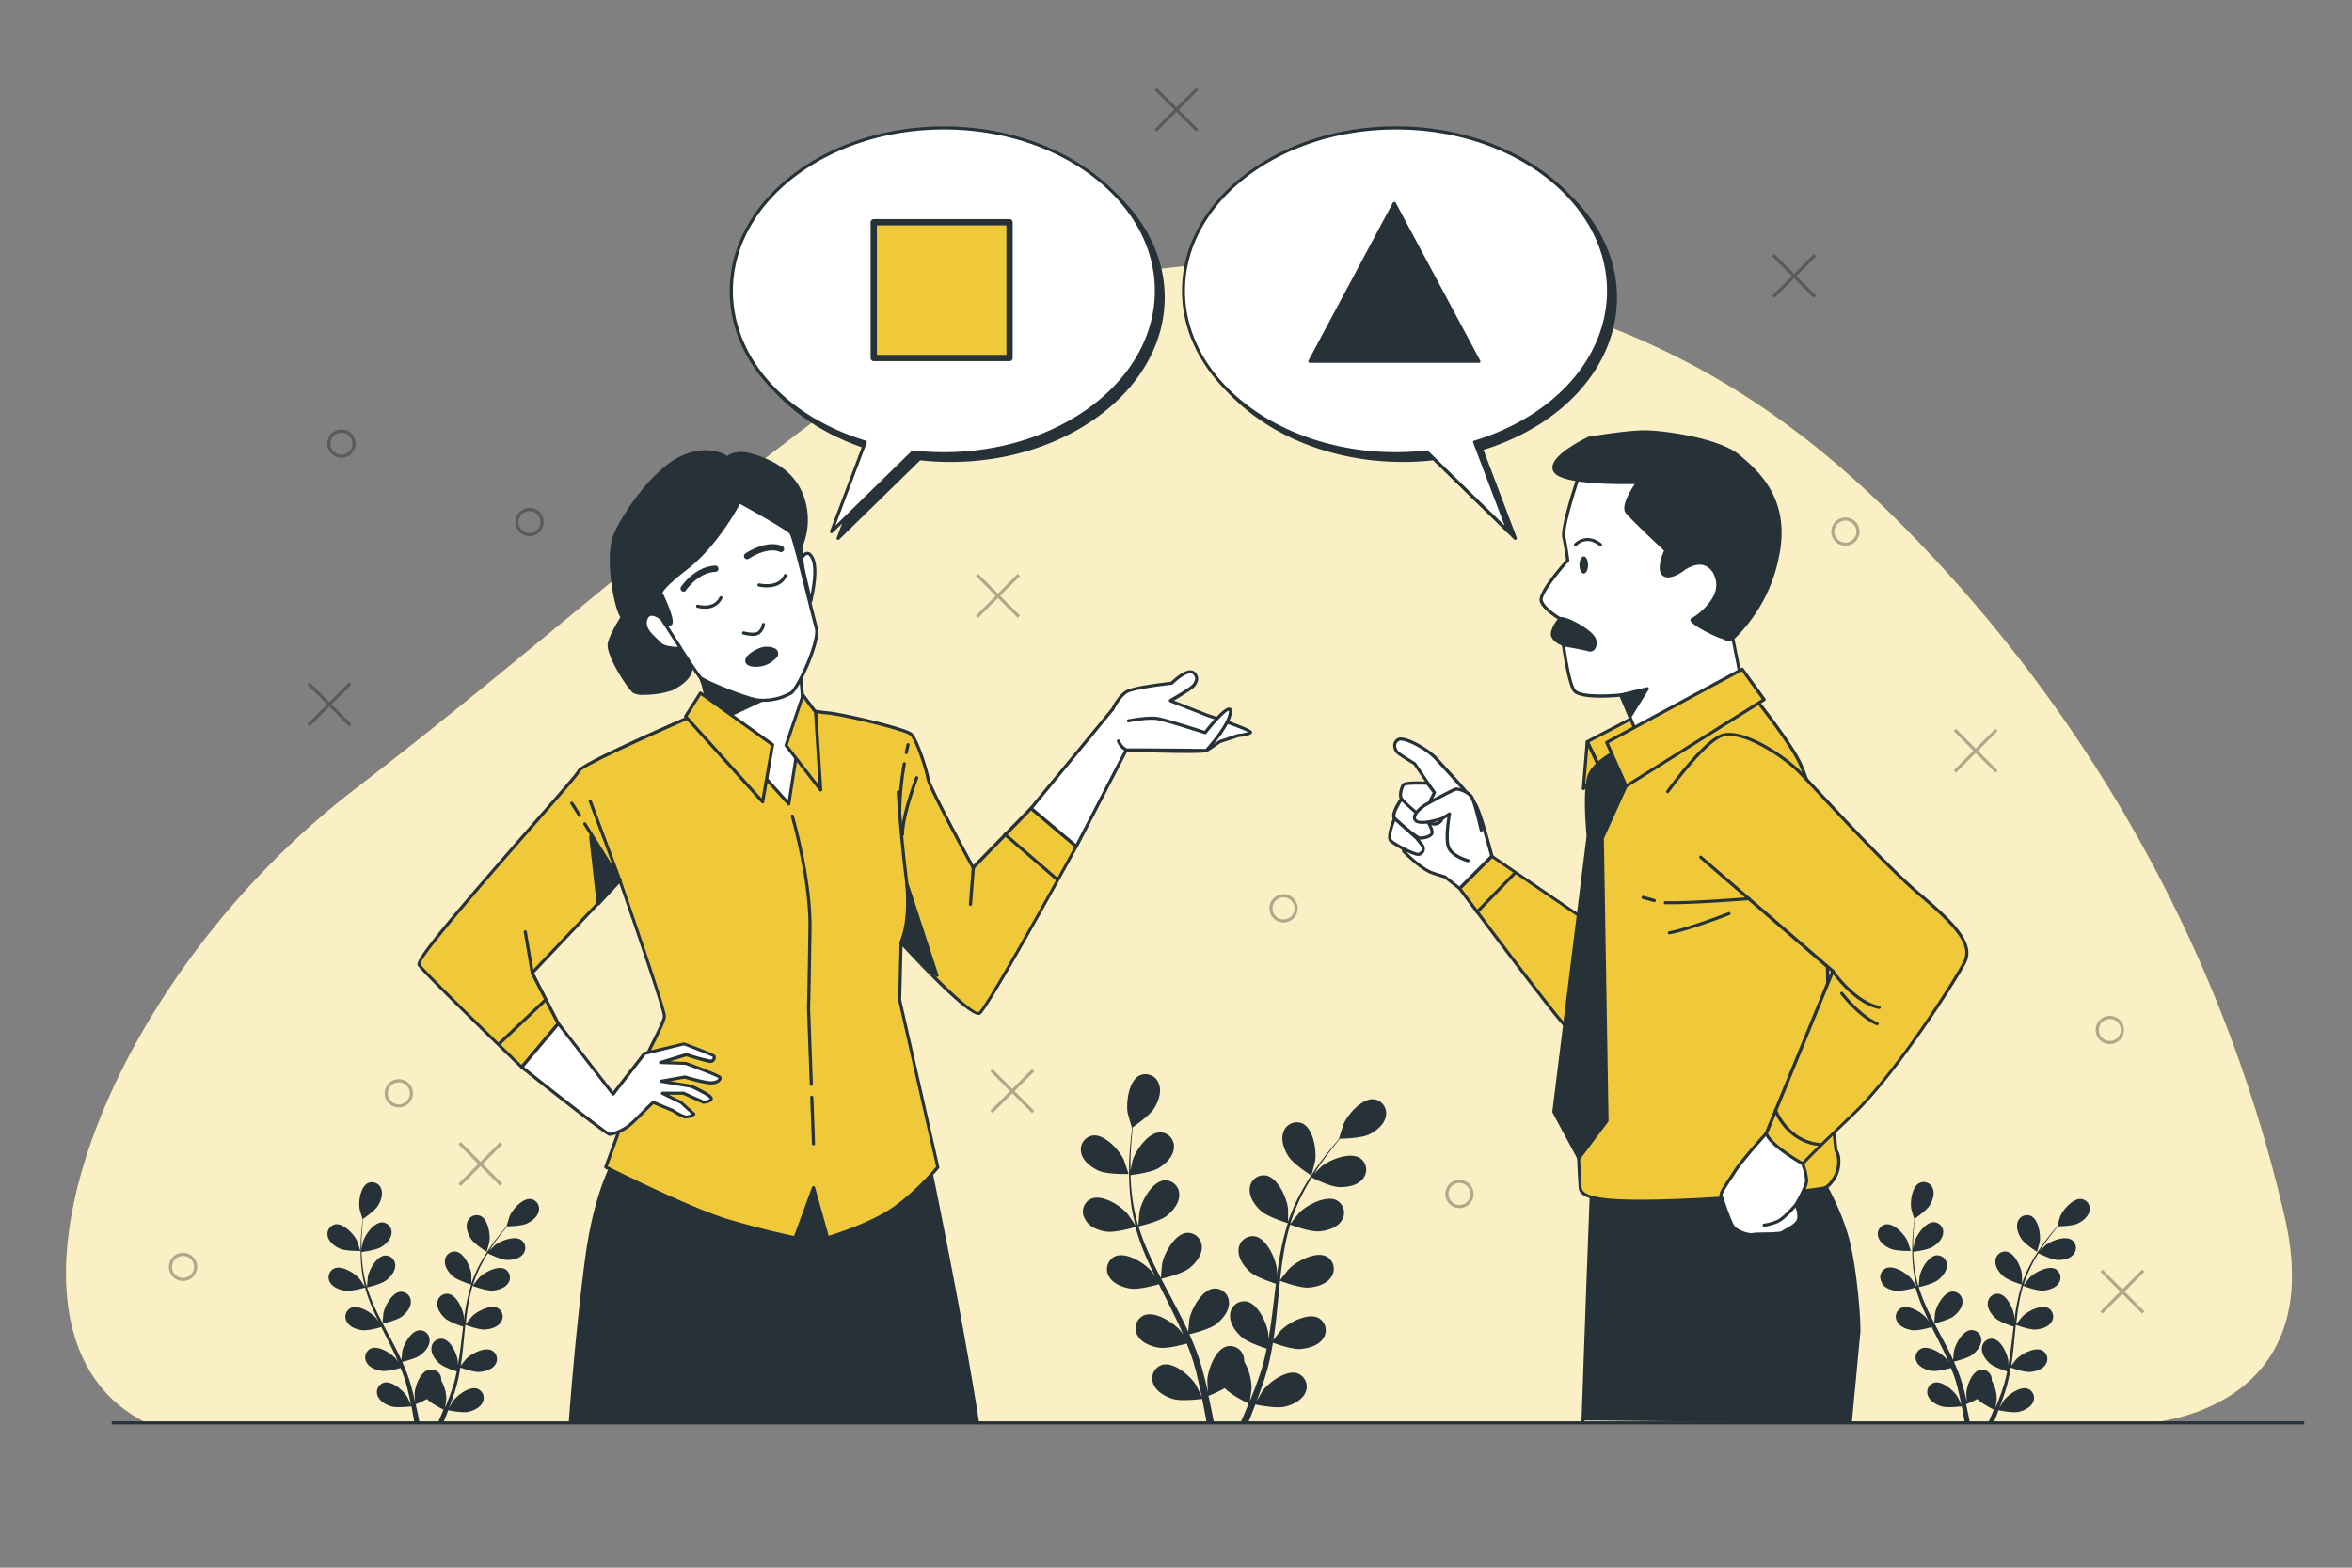 
<svg xmlns="http://www.w3.org/2000/svg" viewBox="0 0 750 500"><rect x="0" y="0" width="750" height="500" fill="#808080" stroke="none"/><g id="freepik--background-simple--inject-82"><path d="M680.54,265.07a464.34,464.34,0,0,0-75.13-98.69c-31.58-31.61-63.77-53-105.3-66.82A308,308,0,0,0,413.2,83.84c-54.78-1.86-100,11.19-145,44.1C220,163.23,175,203.16,127.94,240.21q-7.36,5.81-14.79,11.51c-82,63-121.83,174.77-66.38,202.1H684.84s58-3.07,43.73-65.43A456.27,456.27,0,0,0,680.54,265.07Z" style="fill:#F0C93B"></path><path d="M680.54,265.07a464.34,464.34,0,0,0-75.13-98.69c-31.58-31.61-63.77-53-105.3-66.82A308,308,0,0,0,413.2,83.84c-54.78-1.86-100,11.19-145,44.1C220,163.23,175,203.16,127.94,240.21q-7.36,5.81-14.79,11.51c-82,63-121.83,174.77-66.38,202.1H684.84s58-3.07,43.73-65.43A456.27,456.27,0,0,0,680.54,265.07Z" style="fill:#fff;opacity:0.7"></path></g><g id="freepik--Plants--inject-82"><path d="M350.46,373.44c2.73,1.19,9.42,1,9.43,1s-1.44-4.38-1.57-4.64c-1.47-3.07-6.11-8.15-9.89-7.64a4.52,4.52,0,0,0-3.62,5.66C345.44,370.48,348.13,372.42,350.46,373.44Z" style="fill:#263238"></path><path d="M352.77,392.82c2.83.41,8.8-1.32,9.28-1.46a79.39,79.39,0,0,0,3.62,10c.82,1.91,1.71,3.8,2.62,5.68-.54-.8-1-1.51-1.12-1.6-2.22-2.58-8-6.24-11.55-4.75a4.51,4.51,0,0,0-2,6.41c1.3,2.36,4.4,3.52,6.92,3.89s7.67-1,9-1.38l1.07,2.16c1.73,3.44,3.47,6.87,5.07,10.28.57,1.2,1.08,2.41,1.6,3.62-.48-.71-.9-1.31-1-1.39-2.23-2.57-8.05-6.24-11.55-4.75a4.51,4.51,0,0,0-2,6.41c1.29,2.36,4.4,3.53,6.91,3.89s7.18-.87,8.78-1.31c.5,1.24,1,2.5,1.41,3.73.27.85.59,1.65.81,2.51s.48,1.7.71,2.54c.39,1.63.8,3.31,1.14,4.9.25,1.11.46,2.18.68,3.25-.55-1.21-1.67-3.54-1.79-3.73-1.81-2.88-7-7.38-10.7-6.44a4.51,4.51,0,0,0-2.94,6c.92,2.53,3.81,4.15,6.24,4.89,2.68.82,8.61.07,9.35,0,.35,1.77.68,3.49,1,5.13.16.86.29,1.67.42,2.49h2.36c-.17-.94-.36-1.9-.56-2.91-.35-1.8-.76-3.71-1.21-5.68a47.36,47.36,0,0,0,5.22-2.45c1.95,2.11,6.95,4.59,7.59,4.9-.68,1.67-1.35,3.3-2,4.81-.2.46-.39.89-.59,1.33H398l.18-.45c.7-1.69,1.41-3.52,2.13-5.4.71.15,6.58,1.34,9.32.72,2.47-.56,5.48-2,6.59-4.41a4.52,4.52,0,0,0-2.49-6.24c-3.61-1.21-9.13,2.89-11.15,5.63-.12.16-1.22,2.06-1.89,3.27.29-.77.57-1.52.86-2.31.58-1.57,1.11-3.16,1.68-4.86.25-.84.5-1.68.76-2.53s.44-1.75.68-2.64c.49-2.06.88-4.18,1.24-6.32,1.38.51,6.29,2.22,8.84,2s5.72-1.11,7.19-3.37a4.51,4.51,0,0,0-1.52-6.54c-3.39-1.75-9.46,1.48-11.87,3.88-.15.15-1.69,2.06-2.52,3.13.21-1.28.41-2.57.58-3.88.47-3.78.82-7.62,1.2-11.45.11-1.17.24-2.34.36-3.51.49.19,6.29,2.35,9.15,2.15,2.53-.18,5.71-1.11,7.18-3.37a4.51,4.51,0,0,0-1.51-6.54c-3.39-1.75-9.47,1.48-11.88,3.88-.18.18-2.39,2.94-2.92,3.67.28-2.58.57-5.14,1-7.65a79.43,79.43,0,0,1,2.2-10.07c.23.08,6.27,2.37,9.2,2.16,2.53-.18,5.71-1.11,7.18-3.36a4.51,4.51,0,0,0-1.51-6.54c-3.39-1.75-9.46,1.47-11.88,3.87-.19.19-2.56,3.16-2.95,3.73.05-.19.09-.39.15-.58a58.22,58.22,0,0,1,4-9.53c.86-1.7,1.79-3.27,2.72-4.78,1.08.54,6.06,3,8.71,3.06s5.8-.47,7.51-2.55a4.51,4.51,0,0,0-.79-6.67c-3.17-2.11-9.57.43-12.23,2.55-.14.11-1.48,1.45-2.45,2.43.43-.67.87-1.38,1.29-2,1.6-2.41,3.21-4.51,4.65-6.36.82-1,1.59-2,2.32-2.83,1.34,0,6.73-.19,9.09-1.29s4.93-3.1,5.49-5.73a4.52,4.52,0,0,0-3.77-5.56c-3.79-.41-8.3,4.79-9.68,7.9-.12.27-1.51,4.69-1.44,4.68h.08c-.72.82-1.48,1.7-2.29,2.68-1.48,1.82-3.14,3.89-4.79,6.27a79.72,79.72,0,0,0-5,7.92,58.8,58.8,0,0,0-4.25,9.56l0,.12c0-1.12,0-4.24-.06-4.48-.44-3.38-3.27-9.64-7-10.34a4.51,4.51,0,0,0-5.2,4.25c-.22,2.68,1.72,5.36,3.62,7.06,2.14,1.91,8.07,3.76,8.55,3.9a79.13,79.13,0,0,0-2.51,10.36c-.36,2-.67,4.1-.95,6.18,0-1,0-1.83-.05-2-.43-3.38-3.26-9.64-7-10.34a4.51,4.51,0,0,0-5.2,4.25c-.22,2.68,1.72,5.36,3.62,7.06s7,3.39,8.29,3.82c-.1.8-.21,1.59-.3,2.39-.46,3.82-.9,7.64-1.45,11.38-.19,1.31-.43,2.6-.66,3.89,0-.86,0-1.58,0-1.69-.44-3.37-3.27-9.64-7-10.33a4.5,4.5,0,0,0-5.2,4.24c-.22,2.68,1.72,5.37,3.62,7.06s6.46,3.23,8.05,3.75c-.28,1.31-.56,2.63-.88,3.89-.25.85-.42,1.7-.72,2.54l-.81,2.51c-.57,1.57-1.15,3.2-1.75,4.72-.4,1.06-.81,2.07-1.22,3.08.21-1.31.56-3.88.56-4.1a17.54,17.54,0,0,0-2.35-8.52,5.49,5.49,0,0,0-.06-1,4.51,4.51,0,0,0-5.52-3.83c-3.68,1-6,7.45-6.19,10.84,0,.21.12,2.39.23,3.77-.19-.8-.36-1.58-.56-2.4-.39-1.63-.82-3.24-1.28-5-.25-.84-.51-1.68-.76-2.52s-.6-1.72-.89-2.58c-.73-2-1.57-4-2.45-6,1.42-.34,6.47-1.62,8.49-3.18s4.16-4.08,4.14-6.77a4.51,4.51,0,0,0-4.87-4.62c-3.79.41-7.08,6.45-7.77,9.78,0,.21-.26,2.66-.36,4-.54-1.19-1.08-2.37-1.67-3.56-1.69-3.41-3.51-6.81-5.31-10.21-.55-1-1.09-2.08-1.63-3.13.5-.11,6.54-1.51,8.81-3.25,2-1.55,4.15-4.08,4.13-6.77a4.51,4.51,0,0,0-4.87-4.62c-3.79.41-7.08,6.45-7.77,9.78-.05.25-.37,3.77-.4,4.67-1.2-2.29-2.36-4.6-3.42-6.91a80.25,80.25,0,0,1-3.73-9.61c.24-.05,6.54-1.49,8.87-3.27,2-1.55,4.15-4.08,4.13-6.77a4.5,4.5,0,0,0-4.87-4.62c-3.79.41-7.08,6.45-7.76,9.78-.06.27-.4,4.06-.41,4.75-.06-.19-.14-.38-.2-.58a58.62,58.62,0,0,1-1.93-10.14c-.21-1.89-.31-3.72-.36-5.49,1.2-.15,6.68-.88,8.95-2.25s4.58-3.6,4.86-6.28a4.51,4.51,0,0,0-4.34-5.12c-3.81,0-7.74,5.63-8.79,8.87-.06.18-.44,2-.7,3.38,0-.8,0-1.62,0-2.39,0-2.88.19-5.52.37-7.86.11-1.33.24-2.53.37-3.65,1.11-.75,5.51-3.87,6.87-6.09s2.41-5.31,1.42-7.81a4.51,4.51,0,0,0-6.21-2.55c-3.39,1.75-4.28,8.57-3.72,11.93.05.29,1.33,4.74,1.39,4.7l.06-.05c-.15,1.08-.29,2.23-.43,3.5-.23,2.33-.47,5-.54,7.87a81.07,81.07,0,0,0,.23,9.35,58.13,58.13,0,0,0,1.73,10.31.56.56,0,0,0,0,.12c-.6-.94-2.37-3.52-2.53-3.7-2.22-2.58-8-6.24-11.55-4.75a4.51,4.51,0,0,0-2,6.41C347.15,391.29,350.25,392.45,352.77,392.82Z" style="fill:#263238"></path><path d="M418.14,374.91c.06,0,1.21-4.45,1.25-4.74.47-3.37-.6-10.16-4-11.82a4.51,4.51,0,0,0-6.14,2.72c-.92,2.53.24,5.63,1.63,7.77C412.47,371.34,418.13,374.91,418.14,374.91Z" style="fill:#263238"></path><path d="M108.42,398.26c1.89.82,6.52.72,6.52.72s-1-3-1.08-3.21c-1-2.12-4.23-5.63-6.84-5.28a3.13,3.13,0,0,0-2.5,3.91C105,396.21,106.81,397.56,108.42,398.26Z" style="fill:#263238"></path><path d="M110,411.66c2,.28,6.09-.91,6.41-1a56.1,56.1,0,0,0,2.51,6.93c.57,1.31,1.18,2.62,1.81,3.92l-.77-1.11c-1.54-1.78-5.56-4.31-8-3.28a3.11,3.11,0,0,0-1.38,4.43c.89,1.63,3,2.44,4.78,2.69s5.3-.69,6.24-1c.24.5.49,1,.73,1.49,1.2,2.38,2.4,4.75,3.51,7.12.39.83.75,1.66,1.11,2.49-.34-.49-.63-.9-.68-.95-1.54-1.78-5.56-4.32-8-3.29a3.12,3.12,0,0,0-1.38,4.43c.89,1.63,3,2.44,4.78,2.69s5-.6,6.07-.91c.34.87.68,1.73,1,2.58.19.59.41,1.14.56,1.74s.33,1.18.49,1.75c.27,1.13.56,2.29.79,3.39.17.77.32,1.51.47,2.25-.38-.84-1.16-2.45-1.24-2.58-1.25-2-4.84-5.1-7.39-4.45a3.12,3.12,0,0,0-2,4.17c.64,1.74,2.64,2.87,4.32,3.38,1.85.56,5.94.05,6.45,0,.25,1.22.48,2.42.67,3.55.11.59.2,1.16.29,1.72h1.63c-.12-.65-.24-1.32-.38-2-.25-1.24-.53-2.57-.84-3.93a34,34,0,0,0,3.61-1.69c1.34,1.46,4.8,3.17,5.25,3.39-.47,1.15-.94,2.27-1.4,3.32-.14.32-.27.62-.41.92h1.72l.13-.31c.48-1.17,1-2.43,1.47-3.73.49.1,4.55.92,6.44.5,1.71-.39,3.79-1.36,4.55-3.06a3.12,3.12,0,0,0-1.72-4.31c-2.49-.83-6.31,2-7.7,3.9-.09.11-.84,1.42-1.31,2.25.2-.53.4-1,.6-1.59.39-1.09.76-2.19,1.16-3.36.17-.58.34-1.16.52-1.75s.31-1.21.47-1.82c.34-1.43.61-2.89.86-4.37.95.35,4.35,1.53,6.11,1.4s4-.76,5-2.32a3.12,3.12,0,0,0-1.05-4.52c-2.34-1.21-6.54,1-8.21,2.68-.1.1-1.17,1.43-1.74,2.16.15-.89.29-1.77.4-2.68.33-2.61.57-5.26.83-7.91.08-.81.17-1.62.25-2.43.34.13,4.35,1.62,6.32,1.48,1.76-.12,4-.76,5-2.32a3.12,3.12,0,0,0-1-4.52c-2.34-1.21-6.54,1-8.21,2.67-.12.13-1.65,2-2,2.54.19-1.78.39-3.55.66-5.29a54.65,54.65,0,0,1,1.52-7c.16.06,4.34,1.64,6.36,1.5,1.75-.12,3.95-.77,5-2.33a3.12,3.12,0,0,0-1-4.52c-2.35-1.21-6.54,1-8.21,2.68-.13.13-1.77,2.19-2.05,2.58,0-.13.07-.27.11-.4a39.6,39.6,0,0,1,2.76-6.59c.6-1.17,1.23-2.26,1.88-3.3.75.37,4.18,2,6,2.11s4-.33,5.19-1.76a3.12,3.12,0,0,0-.54-4.61c-2.2-1.46-6.62.29-8.46,1.76-.1.08-1,1-1.69,1.68.3-.46.6-.95.89-1.39,1.1-1.66,2.21-3.11,3.21-4.39.57-.72,1.1-1.36,1.61-2,.92,0,4.65-.13,6.28-.89s3.41-2.15,3.79-4a3.11,3.11,0,0,0-2.6-3.83c-2.62-.29-5.74,3.3-6.69,5.45-.09.19-1,3.24-1,3.24h.06c-.5.56-1,1.17-1.58,1.85-1,1.26-2.17,2.69-3.32,4.33a57.08,57.08,0,0,0-3.43,5.48,39.92,39.92,0,0,0-2.94,6.61s0,0,0,.08c0-.77,0-2.93,0-3.1-.31-2.33-2.26-6.66-4.85-7.14a3.12,3.12,0,0,0-3.6,2.93c-.15,1.86,1.19,3.71,2.5,4.88,1.48,1.32,5.58,2.6,5.91,2.7a55.85,55.85,0,0,0-1.73,7.16c-.25,1.41-.46,2.84-.65,4.27,0-.67,0-1.26,0-1.35-.3-2.33-2.26-6.66-4.85-7.14a3.11,3.11,0,0,0-3.59,2.93c-.16,1.86,1.19,3.71,2.5,4.88s4.8,2.35,5.73,2.65l-.21,1.65c-.32,2.64-.62,5.28-1,7.86-.13.91-.29,1.8-.45,2.69,0-.59,0-1.09,0-1.16-.3-2.34-2.25-6.67-4.84-7.15a3.13,3.13,0,0,0-3.6,2.94c-.15,1.85,1.19,3.71,2.5,4.88s4.47,2.23,5.57,2.59c-.2.9-.39,1.81-.61,2.69-.17.59-.29,1.17-.5,1.75s-.37,1.16-.56,1.74c-.39,1.08-.79,2.21-1.21,3.26-.28.73-.56,1.43-.84,2.13.14-.91.38-2.68.39-2.83a12.12,12.12,0,0,0-1.63-5.89,3.2,3.2,0,0,0,0-.69A3.12,3.12,0,0,0,136.5,437c-2.55.68-4.16,5.15-4.29,7.5,0,.14.09,1.65.16,2.61-.13-.56-.25-1.1-.38-1.67-.27-1.12-.57-2.24-.89-3.44-.17-.58-.35-1.16-.53-1.74s-.41-1.19-.61-1.78c-.5-1.38-1.08-2.75-1.69-4.12,1-.24,4.47-1.13,5.87-2.2s2.87-2.82,2.86-4.68a3.11,3.11,0,0,0-3.37-3.19c-2.62.28-4.89,4.45-5.37,6.76,0,.14-.18,1.83-.25,2.77-.37-.82-.74-1.64-1.15-2.46-1.17-2.36-2.43-4.71-3.67-7.06-.38-.72-.76-1.44-1.13-2.16.35-.08,4.52-1.05,6.09-2.25,1.39-1.07,2.87-2.82,2.86-4.68a3.13,3.13,0,0,0-3.37-3.2c-2.62.29-4.89,4.46-5.37,6.77,0,.17-.25,2.6-.28,3.23-.83-1.59-1.63-3.18-2.37-4.78a56.67,56.67,0,0,1-2.57-6.64c.17,0,4.52-1,6.13-2.26,1.39-1.07,2.87-2.82,2.86-4.68a3.12,3.12,0,0,0-3.37-3.2c-2.62.29-4.89,4.46-5.37,6.77,0,.18-.27,2.8-.28,3.27,0-.13-.1-.26-.13-.39a39.72,39.72,0,0,1-1.34-7c-.15-1.3-.21-2.56-.25-3.79.83-.1,4.62-.6,6.19-1.55s3.16-2.49,3.35-4.34a3.11,3.11,0,0,0-3-3.54c-2.64,0-5.36,3.89-6.08,6.13,0,.12-.31,1.4-.48,2.34,0-.56,0-1.13,0-1.66,0-2,.13-3.82.25-5.43.08-.92.17-1.75.26-2.52.77-.53,3.81-2.68,4.75-4.21s1.66-3.67,1-5.4a3.11,3.11,0,0,0-4.29-1.76c-2.34,1.21-3,5.92-2.57,8.24,0,.2.92,3.28,1,3.25l0,0c-.1.74-.2,1.54-.3,2.41-.16,1.62-.32,3.44-.37,5.44a57.38,57.38,0,0,0,.15,6.47,41.66,41.66,0,0,0,1.2,7.13l0,.08c-.42-.65-1.64-2.43-1.75-2.56-1.54-1.78-5.56-4.31-8-3.28a3.11,3.11,0,0,0-1.38,4.43C106.13,410.6,108.28,411.4,110,411.66Z" style="fill:#263238"></path><path d="M155.2,399.28s.84-3.08.87-3.28c.33-2.33-.42-7-2.79-8.17a3.11,3.11,0,0,0-4.24,1.88c-.64,1.75.17,3.89,1.12,5.37C151.28,396.81,155.2,399.27,155.2,399.28Z" style="fill:#263238"></path><path d="M602.8,398.26c1.89.82,6.51.72,6.52.72s-1-3-1.08-3.21c-1-2.12-4.23-5.63-6.84-5.28a3.12,3.12,0,0,0-2.5,3.91C599.33,396.21,601.19,397.56,602.8,398.26Z" style="fill:#263238"></path><path d="M604.39,411.66c2,.28,6.09-.91,6.42-1a56,56,0,0,0,2.5,6.93c.57,1.31,1.19,2.62,1.82,3.92-.38-.55-.72-1-.78-1.11-1.54-1.78-5.56-4.31-8-3.28a3.11,3.11,0,0,0-1.38,4.43c.89,1.63,3,2.44,4.78,2.69s5.3-.69,6.23-1c.25.5.49,1,.74,1.49,1.2,2.38,2.4,4.75,3.51,7.12.39.83.74,1.66,1.1,2.49-.33-.49-.62-.9-.67-.95-1.54-1.78-5.56-4.32-8-3.29a3.13,3.13,0,0,0-1.39,4.43c.9,1.63,3.05,2.44,4.78,2.69s5-.6,6.07-.91c.34.87.69,1.73,1,2.58.18.59.4,1.14.56,1.74s.33,1.18.49,1.75c.27,1.13.55,2.29.79,3.39.17.77.32,1.51.47,2.25-.38-.84-1.16-2.45-1.24-2.58-1.25-2-4.84-5.1-7.4-4.45a3.11,3.11,0,0,0-2,4.17c.64,1.74,2.63,2.87,4.31,3.38,1.85.56,5.95.05,6.46,0,.25,1.22.48,2.42.67,3.55.11.59.2,1.16.29,1.72h1.63c-.12-.65-.25-1.32-.38-2-.25-1.24-.53-2.57-.84-3.93a34.21,34.21,0,0,0,3.6-1.69c1.35,1.46,4.81,3.17,5.25,3.39-.47,1.15-.93,2.27-1.39,3.32l-.41.92h1.72l.13-.31c.48-1.17,1-2.43,1.46-3.73.5.1,4.55.92,6.44.5,1.72-.39,3.79-1.36,4.56-3.06a3.12,3.12,0,0,0-1.72-4.31c-2.5-.83-6.31,2-7.71,3.9-.08.11-.84,1.42-1.3,2.25.2-.53.39-1,.59-1.59.4-1.09.77-2.19,1.16-3.36.18-.58.35-1.16.53-1.75s.31-1.21.47-1.82c.34-1.43.61-2.89.85-4.37,1,.35,4.36,1.53,6.12,1.4s4-.76,5-2.32a3.12,3.12,0,0,0-1-4.52c-2.35-1.21-6.54,1-8.21,2.68-.11.1-1.17,1.43-1.74,2.16.14-.89.29-1.77.4-2.68.32-2.61.57-5.26.83-7.91.08-.81.16-1.62.25-2.43.34.13,4.35,1.62,6.32,1.48,1.75-.12,4-.76,5-2.32a3.12,3.12,0,0,0-1-4.52c-2.34-1.21-6.54,1-8.21,2.67-.12.13-1.65,2-2,2.54.19-1.78.4-3.55.67-5.29a54.65,54.65,0,0,1,1.52-7c.15.06,4.33,1.64,6.35,1.5,1.76-.12,4-.77,5-2.33a3.12,3.12,0,0,0-1-4.52c-2.34-1.21-6.54,1-8.21,2.68-.13.13-1.77,2.19-2,2.58,0-.13.07-.27.11-.4a40.44,40.44,0,0,1,2.75-6.59c.6-1.17,1.24-2.26,1.89-3.3.74.37,4.18,2,6,2.11s4-.33,5.2-1.76a3.13,3.13,0,0,0-.55-4.61c-2.19-1.46-6.61.29-8.45,1.76-.1.08-1,1-1.69,1.68.29-.46.59-.95.89-1.39,1.1-1.66,2.21-3.11,3.21-4.39.57-.72,1.1-1.36,1.6-2,.93,0,4.66-.13,6.29-.89s3.41-2.15,3.79-4a3.11,3.11,0,0,0-2.61-3.83c-2.62-.29-5.73,3.3-6.69,5.45-.08.19-1,3.24-1,3.24h.06c-.5.56-1,1.17-1.59,1.85-1,1.26-2.17,2.69-3.31,4.33a57.08,57.08,0,0,0-3.44,5.48,40.75,40.75,0,0,0-2.93,6.61.19.19,0,0,0,0,.08c0-.77,0-2.93-.05-3.1-.3-2.33-2.25-6.66-4.85-7.14a3.11,3.11,0,0,0-3.59,2.93c-.15,1.86,1.19,3.71,2.5,4.88,1.48,1.32,5.58,2.6,5.91,2.7a54.23,54.23,0,0,0-1.73,7.16c-.26,1.41-.47,2.84-.66,4.27,0-.67,0-1.26,0-1.35-.3-2.33-2.26-6.66-4.85-7.14a3.12,3.12,0,0,0-3.6,2.93c-.15,1.86,1.19,3.71,2.51,4.88s4.8,2.35,5.73,2.65c-.07.55-.15,1.1-.21,1.65-.32,2.64-.62,5.28-1,7.86-.13.91-.3,1.8-.46,2.69,0-.59,0-1.09,0-1.16-.3-2.34-2.26-6.67-4.85-7.15a3.12,3.12,0,0,0-3.59,2.94c-.16,1.85,1.19,3.71,2.5,4.88s4.47,2.23,5.56,2.59c-.19.9-.38,1.81-.61,2.69-.17.59-.29,1.17-.49,1.75s-.37,1.16-.56,1.74c-.39,1.08-.8,2.21-1.21,3.26-.28.73-.56,1.43-.84,2.13.14-.91.38-2.68.38-2.83a12.1,12.1,0,0,0-1.62-5.89,4,4,0,0,0,0-.69,3.12,3.12,0,0,0-3.82-2.65c-2.54.68-4.16,5.15-4.28,7.5,0,.14.09,1.65.16,2.61-.13-.56-.25-1.1-.39-1.67-.26-1.12-.56-2.24-.88-3.44-.17-.58-.35-1.16-.53-1.74s-.41-1.19-.61-1.78c-.51-1.38-1.08-2.75-1.7-4.12,1-.24,4.48-1.13,5.88-2.2s2.87-2.82,2.86-4.68a3.12,3.12,0,0,0-3.37-3.19c-2.62.28-4.89,4.45-5.37,6.76,0,.14-.18,1.83-.25,2.77-.38-.82-.75-1.64-1.15-2.46-1.17-2.36-2.43-4.71-3.68-7.06-.38-.72-.75-1.44-1.12-2.16.35-.08,4.52-1.05,6.09-2.25,1.39-1.07,2.87-2.82,2.85-4.68a3.12,3.12,0,0,0-3.36-3.2c-2.62.29-4.9,4.46-5.37,6.77,0,.17-.26,2.6-.28,3.23-.83-1.59-1.64-3.18-2.37-4.78a56.67,56.67,0,0,1-2.57-6.64c.16,0,4.52-1,6.13-2.26,1.39-1.07,2.87-2.82,2.86-4.68a3.13,3.13,0,0,0-3.37-3.2c-2.62.29-4.89,4.46-5.37,6.77,0,.18-.27,2.8-.28,3.27,0-.13-.1-.26-.14-.39a40.6,40.6,0,0,1-1.33-7c-.15-1.3-.21-2.56-.25-3.79.83-.1,4.62-.6,6.18-1.55s3.17-2.49,3.36-4.34a3.11,3.11,0,0,0-3-3.54c-2.63,0-5.35,3.89-6.07,6.13,0,.12-.31,1.4-.49,2.34,0-.56,0-1.13,0-1.66,0-2,.13-3.82.25-5.43.08-.92.17-1.75.26-2.52.76-.53,3.81-2.68,4.75-4.21s1.66-3.67,1-5.4a3.11,3.11,0,0,0-4.29-1.76c-2.35,1.21-3,5.92-2.57,8.24,0,.2.91,3.28,1,3.25l0,0c-.1.74-.21,1.54-.3,2.41-.16,1.62-.33,3.44-.37,5.44a57.38,57.38,0,0,0,.15,6.47,41.66,41.66,0,0,0,1.2,7.13l0,.08c-.42-.65-1.64-2.43-1.75-2.56-1.54-1.78-5.56-4.31-8-3.28a3.12,3.12,0,0,0-1.39,4.43C600.51,410.6,602.66,411.4,604.39,411.66Z" style="fill:#263238"></path><path d="M649.58,399.28s.84-3.08.87-3.28c.32-2.33-.42-7-2.79-8.17a3.13,3.13,0,0,0-4.25,1.88c-.63,1.75.17,3.89,1.13,5.37C645.66,396.81,649.58,399.27,649.58,399.28Z" style="fill:#263238"></path></g><g id="freepik--Table--inject-82"><path d="M734.31,454.32H36.08a.5.5,0,1,1,0-1H734.31a.5.5,0,0,1,0,1Z" style="fill:#263238"></path></g><g id="freepik--Graphics--inject-82"><g style="opacity:0.3"><rect x="104.52" y="215.25" width="1" height="18.82" transform="translate(-128.1 140.06) rotate(-45)"></rect><rect x="95.61" y="224.16" width="18.82" height="1" transform="translate(-128.1 140.06) rotate(-45)"></rect><rect x="676.28" y="402.54" width="1" height="18.82" transform="translate(-93.07 599.21) rotate(-45)"></rect><rect x="667.37" y="411.45" width="18.82" height="1" transform="translate(-93.07 599.21) rotate(-45)"></rect><rect x="317.72" y="180.62" width="1" height="18.82" transform="translate(-41.17 280.67) rotate(-45)"></rect><rect x="308.81" y="189.53" width="18.82" height="1" transform="translate(-41.17 280.67) rotate(-45)"></rect><rect x="629.5" y="230.04" width="1" height="18.82" transform="translate(15.2 515.61) rotate(-45)"></rect><rect x="620.59" y="238.95" width="18.82" height="1" transform="translate(15.2 515.61) rotate(-45)"></rect><rect x="322.3" y="338.58" width="1" height="18.82" transform="translate(-151.52 330.18) rotate(-45)"></rect><rect x="313.39" y="347.49" width="18.82" height="1" transform="translate(-151.52 330.18) rotate(-45)"></rect><rect x="374.63" y="25.57" width="1" height="18.82" transform="translate(85.14 275.5) rotate(-45)"></rect><rect x="365.72" y="34.48" width="18.82" height="1" transform="translate(85.14 275.5) rotate(-45)"></rect><rect x="152.71" y="361.84" width="1" height="18.82" transform="translate(-217.64 217.07) rotate(-45)"></rect><rect x="143.8" y="370.75" width="18.82" height="1" transform="translate(-217.64 217.07) rotate(-45)"></rect><rect x="571.61" y="78.61" width="1" height="18.82" transform="translate(105.33 430.33) rotate(-45)"></rect><rect x="562.7" y="87.52" width="18.82" height="1" transform="translate(105.33 430.33) rotate(-45)"></rect><path d="M168.85,171a4.5,4.5,0,1,1,4.5-4.5A4.5,4.5,0,0,1,168.85,171Zm0-8a3.5,3.5,0,1,0,3.5,3.5A3.5,3.5,0,0,0,168.85,163Z"></path><path d="M127.18,353.21a4.51,4.51,0,1,1,4.5-4.51A4.51,4.51,0,0,1,127.18,353.21Zm0-8a3.51,3.51,0,1,0,3.5,3.5A3.51,3.51,0,0,0,127.18,345.2Z"></path><path d="M108.89,146a4.51,4.51,0,1,1,4.5-4.51A4.51,4.51,0,0,1,108.89,146Zm0-8a3.51,3.51,0,1,0,3.5,3.5A3.5,3.5,0,0,0,108.89,137.94Z"></path><path d="M588.46,174.05a4.5,4.5,0,1,1,4.5-4.5A4.51,4.51,0,0,1,588.46,174.05Zm0-8a3.5,3.5,0,1,0,3.5,3.5A3.5,3.5,0,0,0,588.46,166.05Z"></path><path d="M465.39,385.31a4.5,4.5,0,1,1,4.5-4.5A4.51,4.51,0,0,1,465.39,385.31Zm0-8a3.5,3.5,0,1,0,3.5,3.5A3.51,3.51,0,0,0,465.39,377.31Z"></path><path d="M672.77,333a4.5,4.5,0,1,1,4.5-4.5A4.51,4.51,0,0,1,672.77,333Zm0-8a3.5,3.5,0,1,0,3.5,3.5A3.5,3.5,0,0,0,672.77,325Z"></path><path d="M58.37,408.57a4.5,4.5,0,1,1,4.5-4.5A4.51,4.51,0,0,1,58.37,408.57Zm0-8a3.5,3.5,0,1,0,3.5,3.5A3.5,3.5,0,0,0,58.37,400.57Z"></path><path d="M409.3,294.22a4.51,4.51,0,1,1,4.5-4.51A4.51,4.51,0,0,1,409.3,294.22Zm0-8a3.51,3.51,0,1,0,3.5,3.5A3.5,3.5,0,0,0,409.3,286.21Z"></path></g></g><g id="freepik--speech-bubble-2--inject-82"><path d="M447.33,42.92c37.44,0,67.79,23.27,67.79,52,0,21.91-17.7,40.64-42.72,48.28l10.78,28.53-26-25.4a88.72,88.72,0,0,1-9.86.55c-37.44,0-67.79-23.26-67.79-52S409.89,42.92,447.33,42.92Z" style="fill:#263238"></path><path d="M483.18,172.19a.5.5,0,0,1-.35-.14L457,146.81a87.75,87.75,0,0,1-9.68.53c-37.65,0-68.29-23.53-68.29-52.46s30.64-52.46,68.29-52.46S515.62,66,515.62,94.88c0,21.49-16.69,40.52-42.57,48.6l10.59,28a.49.49,0,0,1-.19.6A.53.53,0,0,1,483.18,172.19Zm-26-26.4a.52.52,0,0,1,.35.14l24.37,23.82-10-26.41a.51.51,0,0,1,0-.4.48.48,0,0,1,.3-.26c25.74-7.86,42.37-26.62,42.37-47.8,0-28.37-30.19-51.46-67.29-51.46S380,66.51,380,94.88s30.19,51.46,67.29,51.46a87.53,87.53,0,0,0,9.8-.55Z" style="fill:#263238"></path><path d="M445.2,40.79c37.44,0,67.79,23.27,67.79,52,0,21.91-17.7,40.64-42.72,48.28l10.78,28.53-26-25.4a88.7,88.7,0,0,1-9.86.56c-37.44,0-67.79-23.27-67.79-52S407.76,40.79,445.2,40.79Z" style="fill:#fff"></path><path d="M481.05,170.06a.5.5,0,0,1-.35-.14l-25.82-25.23a90.27,90.27,0,0,1-9.68.53c-37.65,0-68.29-23.54-68.29-52.47s30.64-52.46,68.29-52.46,68.29,23.54,68.29,52.46c0,21.49-16.69,40.52-42.57,48.6l10.59,28a.49.49,0,0,1-.19.6A.53.53,0,0,1,481.05,170.06Zm-26-26.4a.52.52,0,0,1,.35.14l24.37,23.82-10-26.41a.51.51,0,0,1,0-.4.51.51,0,0,1,.3-.26c25.74-7.86,42.37-26.62,42.37-47.8,0-28.37-30.19-51.46-67.29-51.46s-67.29,23.09-67.29,51.46,30.19,51.47,67.29,51.47a89.83,89.83,0,0,0,9.8-.55Z" style="fill:#263238"></path><polygon points="444.6 64.87 417.69 115.22 471.51 115.22 444.6 64.87" style="fill:#263238"></polygon><path d="M471.51,115.72H417.69a.49.49,0,0,1-.44-.73l26.91-50.36a.53.53,0,0,1,.89,0L472,115a.5.5,0,0,1,0,.49A.5.5,0,0,1,471.51,115.72Zm-53-1h52.15L444.6,65.93Z" style="fill:#263238"></path></g><g id="freepik--speech-bubble-1--inject-82"><path d="M303.11,42.92c-37.44,0-67.79,23.27-67.79,52,0,21.91,17.7,40.64,42.72,48.28l-10.78,28.53,26-25.4a88.72,88.72,0,0,0,9.86.55c37.44,0,67.79-23.26,67.79-52S340.55,42.92,303.11,42.92Z" style="fill:#263238"></path><path d="M267.26,172.19a.53.53,0,0,1-.27-.08.5.5,0,0,1-.19-.6l10.59-28c-25.88-8.08-42.57-27.11-42.57-48.6,0-28.92,30.64-52.46,68.29-52.46S371.4,66,371.4,94.88s-30.63,52.46-68.29,52.46a87.75,87.75,0,0,1-9.68-.53l-25.82,25.24A.5.5,0,0,1,267.26,172.19ZM303.11,43.42c-37.1,0-67.29,23.09-67.29,51.46,0,21.18,16.63,39.94,42.37,47.8a.48.48,0,0,1,.3.26.51.51,0,0,1,0,.4l-10,26.41,24.37-23.82a.56.56,0,0,1,.41-.14,87.53,87.53,0,0,0,9.8.55c37.1,0,67.29-23.08,67.29-51.46S340.21,43.42,303.11,43.42Z" style="fill:#263238"></path><path d="M301,40.79c-37.44,0-67.79,23.27-67.79,52,0,21.91,17.7,40.64,42.72,48.28l-10.77,28.53,26-25.4a88.7,88.7,0,0,0,9.86.56c37.44,0,67.79-23.27,67.79-52S338.42,40.79,301,40.79Z" style="fill:#fff"></path><path d="M265.13,170.06a.53.53,0,0,1-.27-.08.5.5,0,0,1-.19-.6l10.59-28c-25.88-8.08-42.57-27.11-42.57-48.6,0-28.92,30.64-52.46,68.29-52.46s68.29,23.54,68.29,52.46S338.64,145.22,301,145.22a90.27,90.27,0,0,1-9.68-.53l-25.82,25.23A.5.5,0,0,1,265.13,170.06ZM301,41.29c-37.1,0-67.29,23.09-67.29,51.46,0,21.18,16.63,39.94,42.37,47.8a.51.51,0,0,1,.3.26.51.51,0,0,1,0,.4l-10,26.41,24.37-23.82a.51.51,0,0,1,.41-.13,90,90,0,0,0,9.8.55c37.1,0,67.29-23.09,67.29-51.47S338.08,41.29,301,41.29Z" style="fill:#263238"></path><rect x="278.62" y="70.89" width="43.3" height="43.3" style="fill:#F0C93B"></rect><path d="M321.92,115.19h-43.3a1,1,0,0,1-1-1V70.89a1,1,0,0,1,1-1h43.3a1,1,0,0,1,1,1v43.3A1,1,0,0,1,321.92,115.19Zm-42.3-2h41.3V71.89h-41.3Z" style="fill:#263238"></path></g><g id="freepik--character-2--inject-82"><path d="M510.15,296.54l-34.41-23.47-10.29,10.29s26.37,35.38,32.48,42.45a85.84,85.84,0,0,0,10.61,10.61Z" style="fill:#F0C93B"></path><path d="M508.54,336.92a.5.5,0,0,1-.31-.1,88.8,88.8,0,0,1-10.68-10.68c-6.05-7-32.24-42.13-32.5-42.48a.5.5,0,0,1,0-.65l10.29-10.3a.5.5,0,0,1,.64,0l34.41,23.47a.53.53,0,0,1,.22.44L509,336.44a.51.51,0,0,1-.29.44A.52.52,0,0,1,508.54,336.92ZM466.1,283.41c2.76,3.68,26.5,35.47,32.2,42.07a95.1,95.1,0,0,0,9.78,9.91l1.56-38.59L475.8,273.71Z" style="fill:#263238"></path><path d="M475.74,273.07s-3.43-13.12-5.09-16.25-9.75-11.59-12.51-14.72-10.31-7.18-12.15-6.26-1.47,3.31,0,4.42,5.16,3.31,5.16,3.31l6.25,9.2s-11.41,17.12-9.75,18.77,5.89,5.71,9,6.81a36.78,36.78,0,0,0,4.05,1.29l4.73,3.72Z" style="fill:#fff"></path><path d="M465.45,283.86a.51.51,0,0,1-.31-.11l-4.65-3.65c-.34-.08-1.44-.38-4-1.27-3.06-1.09-7.08-4.81-9.2-6.93-1.73-1.73,5.91-13.73,9.5-19.13l-6-8.83c-.6-.36-3.74-2.26-5.1-3.28a3.57,3.57,0,0,1-1.43-3.09,2.63,2.63,0,0,1,1.51-2.18c2.26-1.13,10.1,3.38,12.74,6.38.62.7,1.52,1.67,2.54,2.8,3.69,4,8.73,9.54,10.05,12,1.66,3.14,5,15.81,5.12,16.35a.48.48,0,0,1-.13.48L465.8,283.71A.5.5,0,0,1,465.45,283.86ZM446.71,236.2a1,1,0,0,0-.49.09,1.64,1.64,0,0,0-1,1.37,2.61,2.61,0,0,0,1,2.2c1.44,1.07,5.08,3.26,5.11,3.28a.57.57,0,0,1,.16.15l6.26,9.2a.52.52,0,0,1,0,.56c-5.23,7.84-10.47,17-9.81,18.15,1.65,1.65,5.84,5.63,8.82,6.68a38.49,38.49,0,0,0,4,1.27.51.51,0,0,1,.21.1l4.39,3.44,9.77-9.77c-.5-1.91-3.49-13.07-5-15.87-1.25-2.36-6.45-8.05-9.89-11.81-1-1.13-1.93-2.11-2.56-2.81C455.15,239.47,448.87,236.2,446.71,236.2Z" style="fill:#263238"></path><path d="M455.19,249.83s-7.17-.37-7.73.55-1.28,3.31-.55,4.42,5.89,6.07,8.28,7.36,4.24.55,4.61-1.11-3.69-5.7-3.69-5.7l1.29-2.58Z" style="fill:#fff"></path><path d="M457.48,263.32a5.45,5.45,0,0,1-2.52-.72c-2.52-1.36-7.71-6.4-8.46-7.53-.9-1.34-.08-3.92.54-4.95s4.77-1,8.18-.79a.45.45,0,0,1,.37.2l2.21,2.94a.51.51,0,0,1,.05.53l-1.13,2.25c1.06,1.09,3.93,4.25,3.56,5.91A2.64,2.64,0,0,1,458.8,263,3.22,3.22,0,0,1,457.48,263.32Zm-5.26-13.07c-2.15,0-4,.13-4.35.42-.49.82-1.11,3-.54,3.85.68,1,5.81,6,8.1,7.2a3.48,3.48,0,0,0,2.95.41,1.66,1.66,0,0,0,.93-1.18c.21-1-1.95-3.65-3.55-5.25a.5.5,0,0,1-.09-.58l1.15-2.3-1.88-2.51C454,250.27,453.11,250.25,452.22,250.25Z" style="fill:#263238"></path><path d="M446.91,254.8s-3.49,5-2.21,6.25,7,6.26,8.1,6.26,3.87-.55,3.87-1.84-1.48-3.31-1.48-3.31S448,256.45,446.91,254.8Z" style="fill:#fff"></path><path d="M452.8,267.81c-1.52,0-7.93-5.88-8.45-6.4-1.47-1.47,1.28-5.66,2.15-6.9a.48.48,0,0,1,.42-.21.49.49,0,0,1,.41.22c.87,1.3,6.2,5.67,8.18,7.25l.09.09c.16.22,1.57,2.2,1.57,3.61C457.17,267.26,454,267.81,452.8,267.81ZM447,255.63c-1.4,2.12-2.44,4.53-1.89,5.07,1.57,1.57,6.84,6,7.75,6.11,1.26,0,3.36-.63,3.36-1.34a7.15,7.15,0,0,0-1.34-3A94.71,94.71,0,0,1,447,255.63Z" style="fill:#263238"></path><path d="M444.7,261.05s-2.39,5.71-1.28,7,7.91,4.78,9,4.41,2.21-1.47.74-3.31l-1.47-1.84Z" style="fill:#fff"></path><path d="M452.29,273c-1.91,0-8.2-3.38-9.25-4.61-1.25-1.45.78-6.51,1.2-7.51a.51.51,0,0,1,.8-.18l7,6.26,1.53,1.9a2.76,2.76,0,0,1,.74,2.52,2.5,2.5,0,0,1-1.71,1.58A.87.87,0,0,1,452.29,273ZM444.9,261.9c-1,2.47-1.62,5.22-1.1,5.82,1,1.21,7.54,4.48,8.48,4.27a1.56,1.56,0,0,0,1.06-.92,2,2,0,0,0-.56-1.61l-1.47-1.84Z" style="fill:#263238"></path><path d="M472.31,264.73s-2-9-3.13-10.67a6.85,6.85,0,0,0-5-2.39c-.73.18-7.73,3.86-9.57,5s-4.78,3.68-3.13,5.15,8.29-.74,8.29-.74l2.39-1.47s-1.47,8.1-.19,10.86,6.08,4.05,6.08,4.05" style="fill:#fff"></path><path d="M468.08,275l-.13,0c-.21-.05-5-1.38-6.4-4.32-1.06-2.27-.39-7.73,0-10.07l-1.46.9-.11,0c-.7.23-6.95,2.25-8.77.63a1.84,1.84,0,0,1-.65-1.59c.16-1.72,2.5-3.55,3.85-4.36,1.69-1,8.84-4.81,9.71-5s4.33.84,5.51,2.6,3,9.91,3.2,10.84a.5.5,0,0,1-1,.22c-.56-2.48-2.19-9.21-3.05-10.5a6.61,6.61,0,0,0-4.44-2.19c-.61.16-7.4,3.7-9.43,4.92-1.56.93-3.27,2.51-3.37,3.59a.85.85,0,0,0,.31.76c1.05.92,5.28,0,7.74-.82l2.35-1.44a.48.48,0,0,1,.54,0,.51.51,0,0,1,.21.5c0,.08-1.43,8-.22,10.56s5.7,3.76,5.75,3.78a.5.5,0,0,1-.13,1Z" style="fill:#263238"></path><path d="M471,291.37a.54.54,0,0,1-.35-.14.5.5,0,0,1,0-.71L482.81,278a.5.5,0,0,1,.71,0,.49.49,0,0,1,0,.7l-12.15,12.52A.51.51,0,0,1,471,291.37Z" style="fill:#263238"></path><path d="M504.77,453.05l1.44-40.3,1.28-33.62,73.41-3.08a84.2,84.2,0,0,1,8.47,20c2.57,10.27,3.59,26.18,3.34,29S590,453.82,590,453.82" style="fill:#263238"></path><path d="M590.49,453.87l-1-.1S592,427.85,592.21,425s-.77-18.63-3.33-28.84c-2.29-9.17-7.33-18-8.26-19.63L508,379.61l-1.26,33.16-1.44,40.3a.5.5,0,0,1-1,0l1.44-40.3L507,379.11a.5.5,0,0,1,.48-.48l73.41-3.08a.54.54,0,0,1,.45.24c.06.1,6,9.93,8.52,20.16s3.61,26.37,3.35,29.17S590.49,453.87,590.49,453.87Z" style="fill:#263238"></path><path d="M559,221.9s10.68,13.17,14.66,20.86,8.44,28.81,8.44,28.81l1,57.11s1.74,37.5,2.49,38.49,1,3.23.49,5.72-2.73,5.46-4.22,5.95-21.11,3-45.44,4-32.28-.5-32.53-4-.5-9.43-.5-9.43l1.49-30.3,4-84.92L510.11,241Z" style="fill:#F0C93B"></path><path d="M523.64,383.62c-16.18,0-20-1.91-20.23-4.74-.25-3.44-.5-9.39-.5-9.45l1.49-30.34,4-84.93L509.62,241a.49.49,0,0,1,.31-.42l48.92-19.12a.5.5,0,0,1,.57.15c.11.13,10.76,13.29,14.71,20.94s8.3,28.07,8.49,28.94l1,57.2c.68,14.66,1.89,36.95,2.42,38.26.83,1.1,1.06,3.5.55,6.05s-2.81,5.76-4.55,6.34c-1.56.52-21.24,3-45.58,4C531.5,383.52,527.26,383.62,523.64,383.62ZM510.58,241.38l-1.21,12.85-4,84.91-1.49,30.29s.25,5.95.5,9.38,10.1,4.4,32,3.51c23.81-1,43.82-3.45,45.3-3.95,1.3-.43,3.42-3.22,3.89-5.58.52-2.59.15-4.57-.4-5.32-.76-1-2.06-27.44-2.59-38.76l-1-57.13c0-.12-4.49-21-8.39-28.59-3.58-6.94-12.79-18.53-14.36-20.49Z" style="fill:#263238"></path><polygon points="522.28 228.11 506.14 236.56 512.35 249.22 523.77 237.55 522.28 228.11" style="fill:#F0C93B"></polygon><path d="M512.35,249.72h-.08a.47.47,0,0,1-.37-.27l-6.21-12.66a.51.51,0,0,1,.22-.67l16.14-8.44a.47.47,0,0,1,.46,0,.52.52,0,0,1,.27.36l1.49,9.44a.52.52,0,0,1-.14.43l-11.42,11.67A.51.51,0,0,1,512.35,249.72Zm-5.55-12.95,5.69,11.59,10.75-11-1.34-8.5Z" style="fill:#263238"></path><polygon points="506.14 236.56 504.9 251.46 510.36 245.5 506.14 236.56" style="fill:#F0C93B"></polygon><path d="M504.9,252a.46.46,0,0,1-.2-.05.48.48,0,0,1-.3-.5l1.24-14.9a.51.51,0,0,1,.41-.45.5.5,0,0,1,.54.28l4.23,8.94a.5.5,0,0,1-.09.55l-5.46,6A.5.5,0,0,1,504.9,252Zm1.59-13.51-1,11.59,4.25-4.64Z" style="fill:#263238"></path><path d="M503.91,150.39s-6,17.38-5.22,20.86,1.24,7.45,1.24,7.45-9.18,10.18-8.44,12.91,6,5.71,6,5.71,2.24,20.61,4.72,23.09,14.65,1.25,14.65,1.25l4.47,10.67,34-15.14-2.73-13.66s6.7-24.83,6.7-33.28-15.89-24.83-30.54-25.57A45.66,45.66,0,0,0,503.91,150.39Z" style="fill:#fff"></path><path d="M521.29,232.83a.63.63,0,0,1-.19,0,.51.51,0,0,1-.27-.27l-4.33-10.34c-2.32.22-12.28,1-14.69-1.42s-4.49-20.1-4.83-23.15c-1-.62-5.26-3.29-6-5.88-.76-2.77,6.54-11.13,8.4-13.21-.12-.89-.58-4.23-1.21-7.18-.76-3.57,5-20.41,5.23-21.12a.56.56,0,0,1,.21-.27,46.86,46.86,0,0,1,25.12-5.78c15.08.76,31,17.51,31,26.07,0,8.21-6.14,31.24-6.69,33.3l2.71,13.54a.48.48,0,0,1-.29.55l-34,15.15A.45.45,0,0,1,521.29,232.83Zm-4.47-11.67a.51.51,0,0,1,.46.3l4.27,10.21,33.19-14.78-2.65-13.26a.44.44,0,0,1,0-.23c.06-.25,6.68-24.87,6.68-33.15s-15.93-24.36-30.07-25.07a45.83,45.83,0,0,0-24.39,5.54c-1.68,4.93-5.72,17.71-5.14,20.42.74,3.46,1.24,7.45,1.25,7.49a.49.49,0,0,1-.13.4c-3.48,3.86-8.82,10.65-8.33,12.45.57,2.07,4.33,4.6,5.73,5.41a.51.51,0,0,1,.25.38c.61,5.68,2.64,20.86,4.57,22.79s10.93,1.44,14.25,1.1Z" style="fill:#263238"></path><path d="M506.89,139.71S493,146.17,496,150.39s26.32,3.47,26.32,3.47-5.21,7.2-3.47,9.44,12.41,12.17,12.41,12.17-2.73,6-.74,7.7,6.45-1.74,6.45-1.74,7-5.22,10.19,2-6.21,13.66-7.45,14.16,6.45,4.72,8.94,5.46,2.73,1.74,4,.5,11.17-9.93,14.4-27.07-6.46-25.82-12.66-31-23.84-7.7-29.8-7.7S506.89,139.71,506.89,139.71Z" style="fill:#263238"></path><path d="M551.52,204.62a3.12,3.12,0,0,1-1.31-.42,12,12,0,0,0-1.75-.69c-1.66-.5-9.36-4.23-9.43-5.74a.69.69,0,0,1,.45-.67c.83-.33,5.51-3.51,7.19-7.67a7.16,7.16,0,0,0,0-5.81,5.44,5.44,0,0,0-3.45-3.37c-2.84-.74-6,1.55-6,1.58-.48.37-4.85,3.67-7.08,1.71-2-1.74-.13-6.54.47-7.95-1.68-1.57-10.6-9.91-12.21-12s1.51-7.16,2.9-9.22c-4.89.11-23,.24-25.76-3.71a2.7,2.7,0,0,1-.4-2.36c1.12-4.19,11.1-8.87,11.53-9.06a.28.28,0,0,1,.12,0c.12,0,11.78-2,17.72-2,5.73,0,23.68,2.41,30.12,7.82,5.66,4.76,16.2,13.61,12.83,31.51a49.94,49.94,0,0,1-14.25,27.06l-.29.27A2,2,0,0,1,551.52,204.62Zm-11.34-6.75a35.19,35.19,0,0,0,8.57,4.68,13.37,13.37,0,0,1,1.89.75c.9.42,1,.47,1.58-.13l.3-.28a48.9,48.9,0,0,0,14-26.52c3.26-17.33-7-25.94-12.49-30.57-6-5-23.37-7.58-29.48-7.58-5.62,0-16.53,1.81-17.48,2-2.82,1.32-10.1,5.31-10.92,8.39a1.71,1.71,0,0,0,.25,1.52c2.31,3.28,19.47,3.47,25.9,3.26a.47.47,0,0,1,.45.27.51.51,0,0,1,0,.53c-1.93,2.66-4.59,7.42-3.49,8.83,1.69,2.18,12.26,12,12.36,12.11a.51.51,0,0,1,.12.58c-.67,1.45-2.26,5.89-.87,7.11s4.66-.86,5.82-1.76c.15-.11,3.52-2.6,6.82-1.75a6.37,6.37,0,0,1,4.12,3.93,8.15,8.15,0,0,1,0,6.6C545.93,193.93,541.63,197.07,540.18,197.87Z" style="fill:#263238"></path><path d="M497.45,197.32s-3.23,3.73-2.23,5.71,4,2.73,4,2.73,6,1,7.45,1.49,3-1.73,1.24-4.22S498.94,196.82,497.45,197.32Z" style="fill:#263238"></path><path d="M507.06,207.82a2,2,0,0,1-.58-.09c-1.44-.48-7.31-1.46-7.37-1.47s-3.26-.84-4.34-3,2-5.86,2.3-6.27a.52.52,0,0,1,.22-.14c1.83-.62,9.22,3.36,11,5.9a3.61,3.61,0,0,1,.34,4.24A2,2,0,0,1,507.06,207.82Zm-9.34-10c-.84,1-2.72,3.72-2.06,5,.88,1.76,3.62,2.46,3.65,2.47.21,0,6,1,7.49,1.5a.9.9,0,0,0,1-.39c.43-.57.6-1.72-.35-3.07C505.83,201,499.12,197.61,497.72,197.77Z" style="fill:#263238"></path><polygon points="516.82 221.66 525.26 219.67 520.05 228.11 516.82 221.66" style="fill:#263238"></polygon><path d="M520.05,228.61h0a.5.5,0,0,1-.43-.27l-3.23-6.46a.49.49,0,0,1,0-.44.49.49,0,0,1,.34-.27l8.44-2a.5.5,0,0,1,.54.75l-5.22,8.45A.5.5,0,0,1,520.05,228.61Zm-2.5-6.61,2.54,5.09,4.11-6.66Z" style="fill:#263238"></path><path d="M510.36,174.23a.56.56,0,0,1-.31-.11c-4.27-3.37-7.14-.2-7.26-.06a.5.5,0,1,1-.75-.66s3.6-4,8.63-.06a.5.5,0,0,1,.09.7A.53.53,0,0,1,510.36,174.23Z" style="fill:#263238"></path><path d="M506.39,180.19c0,1.5-.61,2.73-1.37,2.73s-1.36-1.23-1.36-2.73.61-2.74,1.36-2.74S506.39,178.68,506.39,180.19Z" style="fill:#263238"></path><path d="M516.32,239s-7.45,3.48-9.43,8-.5,19.61-.5,19.61l-10.93,87.91,8,14.9,8.94-11.92-1.49-90.14,8.44-18.63Z" style="fill:#263238"></path><path d="M503.41,369.91h0a.52.52,0,0,1-.4-.27l-8-14.89a.53.53,0,0,1,0-.3l10.92-87.85c-.12-1.17-1.44-15.37.54-19.82s9.37-8.05,9.68-8.19a.48.48,0,0,1,.42,0,.49.49,0,0,1,.27.31l3,9.69a.47.47,0,0,1,0,.35l-8.4,18.52,1.49,90a.5.5,0,0,1-.1.31l-8.94,11.92A.49.49,0,0,1,503.41,369.91ZM496,354.41l7.5,14.07,8.37-11.15-1.49-90a.54.54,0,0,1,0-.22l8.37-18.45L516,239.75c-1.7.87-7.09,3.86-8.68,7.44-1.91,4.3-.47,19.21-.45,19.36v.11Z" style="fill:#263238"></path><polygon points="555.56 213.46 512.35 236.8 518.56 250.71 562.51 223.15 555.56 213.46" style="fill:#F0C93B"></polygon><path d="M518.56,251.21l-.15,0a.48.48,0,0,1-.31-.28L511.89,237a.52.52,0,0,1,.22-.65L555.32,213a.49.49,0,0,1,.64.15l7,9.68a.5.5,0,0,1,.08.39.52.52,0,0,1-.22.33l-44,27.56A.5.5,0,0,1,518.56,251.21ZM513,237l5.78,13,43-27-6.38-8.9Z" style="fill:#263238"></path><path d="M531.69,252.49s10.62-14.8,16.73-17.69,19.61,5.79,25.08,11.25,26.69,29.27,38.91,39.56,16.73,16.08,13.83,21.55-21.54,35-35.37,48.24-16.08,15.76-16.08,15.76a32,32,0,0,1-7.4-4.19c-3.86-2.89-4.18-5.46-4.18-5.46l21.23-51.78-42.13-36.34" style="fill:#F0C93B"></path><path d="M574.79,371.66a.33.33,0,0,1-.17,0,32.07,32.07,0,0,1-7.53-4.24c-4-3-4.36-5.7-4.38-5.81a.53.53,0,0,1,0-.25l21.09-51.45L542,273.77a.51.51,0,0,1-.05-.71.49.49,0,0,1,.7-.05l42.13,36.34a.49.49,0,0,1,.14.57l-21.17,51.64c.12.5.8,2.64,4,5a32.92,32.92,0,0,0,7,4c.85-.91,4.31-4.5,15.87-15.53,13.67-13,32.11-42.11,35.28-48.11,2.57-4.85-.89-10.13-13.71-20.93-8.92-7.51-22.5-22.07-31.49-31.7-3.34-3.58-6-6.4-7.45-7.88-5.25-5.25-18.66-13.93-24.52-11.16s-16.42,17.38-16.53,17.53a.51.51,0,0,1-.7.11.5.5,0,0,1-.11-.69c.43-.61,10.76-14.94,16.91-17.85,6.37-3,20.09,5.78,25.66,11.35,1.49,1.49,4.13,4.32,7.47,7.9,9,9.62,22.53,24.16,31.41,31.63,11.52,9.7,17.15,16.1,13.94,22.16S605,342.65,591.21,355.76s-16,15.7-16.05,15.72A.49.49,0,0,1,574.79,371.66Z" style="fill:#263238"></path><path d="M533.24,288.4c-.82,0-1.57,0-2.21,0a.5.5,0,0,1-.48-.52.47.47,0,0,1,.52-.48c7,.31,26.44-1.27,26.63-1.28a.5.5,0,1,1,.09,1C557.61,287.09,541.46,288.4,533.24,288.4Z" style="fill:#263238"></path><path d="M532.34,298a.51.51,0,0,1-.5-.42.5.5,0,0,1,.42-.57c5.67-.95,18.74-6,18.87-6.09a.5.5,0,0,1,.65.29.51.51,0,0,1-.29.65c-.54.21-13.3,5.17-19.07,6.13Z" style="fill:#263238"></path><path d="M527.51,287.72l-.13,0-3.54-1a.5.5,0,1,1,.27-1l3.54,1a.5.5,0,0,1,.35.61A.51.51,0,0,1,527.51,287.72Z" style="fill:#263238"></path><path d="M599.23,321.81h-.1C591,320.17,584.3,310.42,584,310a.5.5,0,0,1,.14-.69.49.49,0,0,1,.69.13c.07.1,6.74,9.82,14.48,11.37a.5.5,0,0,1,.39.59A.51.51,0,0,1,599.23,321.81Z" style="fill:#263238"></path><path d="M598.59,327a.58.58,0,0,1-.19,0c-5.53-2.28-11.22-9.5-11.46-9.81a.5.5,0,1,1,.78-.61c.06.07,5.78,7.32,11.06,9.49a.51.51,0,0,1,.27.65A.49.49,0,0,1,598.59,327Z" style="fill:#263238"></path><path d="M580.26,365.54h0c-10.81-1-14.54-11.16-14.58-11.26a.5.5,0,0,1,1-.34c0,.1,3.56,9.68,13.72,10.61a.5.5,0,0,1,0,1Z" style="fill:#263238"></path><path d="M563.21,361.51s-7.71,8.47-10,12.09-4.76,6.87-4.38,7.82,2.86,9,4.19,10.3,5.34,2.48,5.91,2.09,8.58,0,9.54-.76,5-2.29,5.15-4.57a7.78,7.78,0,0,0-1-4.2s3.44-5.72,3.44-7.82a18.28,18.28,0,0,0-1.31-5.3S564.63,365.43,563.21,361.51Z" style="fill:#fff"></path><path d="M558.52,394.39a11.29,11.29,0,0,1-5.85-2.32c-1-1-2.44-5-3.84-9.12-.23-.67-.39-1.15-.47-1.34-.36-.92.63-2.5,2.74-5.69.55-.82,1.12-1.69,1.69-2.59,2.29-3.61,9.74-11.81,10.05-12.16a.5.5,0,0,1,.84.17c1.34,3.7,11.25,9.32,11.35,9.38a.49.49,0,0,1,.22.25,18.32,18.32,0,0,1,1.35,5.49c0,2-2.64,6.61-3.36,7.83a8.24,8.24,0,0,1,.88,4.23c-.17,2-2.63,3.36-4.26,4.27a9.62,9.62,0,0,0-1.08.65c-.65.52-2.82.59-6.34.66a24.18,24.18,0,0,0-3.28.16A1.2,1.2,0,0,1,558.52,394.39Zm4.56-32c-1.75,1.94-7.54,8.46-9.44,11.47-.57.9-1.15,1.78-1.7,2.6-1.25,1.89-2.81,4.24-2.65,4.77.08.19.25.7.48,1.38.79,2.33,2.63,7.77,3.61,8.74a10.12,10.12,0,0,0,5.32,2c.27-.19,1-.23,3.72-.28,1.84,0,5.26-.1,5.74-.44a8.66,8.66,0,0,1,1.22-.74c1.44-.81,3.62-2,3.74-3.49a7.3,7.3,0,0,0-.89-3.89.53.53,0,0,1,0-.52c.94-1.56,3.37-5.95,3.37-7.56a17.32,17.32,0,0,0-1.21-5C573.13,370.78,565.19,366.13,563.08,362.4Z" style="fill:#263238"></path><path d="M572.66,384.28s-3.62,4.39-5.91,5.34a16.41,16.41,0,0,1-4.19,1.14" style="fill:#fff"></path><path d="M562.56,391.26a.5.5,0,0,1-.5-.45.49.49,0,0,1,.45-.54,16.47,16.47,0,0,0,4-1.11c2.15-.9,5.68-5.16,5.72-5.2a.5.5,0,0,1,.7-.07.52.52,0,0,1,.07.71c-.15.18-3.73,4.49-6.11,5.48a16.86,16.86,0,0,1-4.33,1.18Z" style="fill:#263238"></path></g><g id="freepik--character-1--inject-82"><path d="M181.92,453.55s1.91-27.72,5.17-51.9,10-33.42,10-33.42h98.63s10.32,49.18,16,85.59" style="fill:#263238"></path><path d="M311.8,454.32a.51.51,0,0,1-.5-.42c-5.37-34.26-14.95-80.4-15.94-85.17h-98c-1,1.49-6.88,11.16-9.82,33-3.22,23.89-5.14,51.58-5.16,51.86a.49.49,0,0,1-.53.47.51.51,0,0,1-.47-.54c0-.27,2-28,5.17-51.92s9.87-33.27,10.15-33.65a.49.49,0,0,1,.4-.21h98.63a.51.51,0,0,1,.49.4c.1.49,10.39,49.61,16,85.61a.49.49,0,0,1-.42.57Z" style="fill:#263238"></path><path d="M220.88,228.27s-35.82,15.54-36.27,17.57-52.8,59.16-51,61.86,32.8,32.66,32.8,32.66L178,326.48l-8.3-16.21,27.93-29.51s14.2,40.78,14.2,43.26-5.86,11.71-8.79,20.5-9.91,27.71-9.91,27.71,26.81,13.52,39,17.12,21.41,5.41,21.41,5.41l5.85-16,4.51,16s12.39-3.6,20.28-8.79,14.87-13.74,14.87-13.74l-12.17-53.4.45-18.24s22.3,24.33,25,22.53S343.21,270,343.21,270l-14.42-12.17L310.32,276.7s-14-25.45-14.42-28.38-3.6-12.62-5.41-14.2S270,228,264.14,227.36a45.42,45.42,0,0,1-7.89-1.35S230.57,226.24,220.88,228.27Z" style="fill:#F0C93B"></path><path d="M253.55,395.26h-.1c-.09,0-9.4-1.85-21.45-5.42s-38.79-17-39.06-17.15a.5.5,0,0,1-.24-.62c.07-.19,7-19,9.91-27.7a107.86,107.86,0,0,1,5.7-13.06c1.64-3.33,3.06-6.2,3.06-7.28,0-1.73-8.21-26-13.9-42.32l-27.13,28.66,8.15,15.89a.52.52,0,0,1-.06.55l-11.64,13.88a.47.47,0,0,1-.36.18.44.44,0,0,1-.37-.14c-1.27-1.22-31.05-30-32.86-32.74-1.06-1.59,6.85-11.44,35.28-43.93,7.86-9,15.28-17.46,15.65-18.35.44-2,25.71-13.19,36.55-17.89a.17.17,0,0,1,.1,0c9.62-2,35.21-2.26,35.47-2.27a.76.76,0,0,1,.16,0,46.12,46.12,0,0,0,7.78,1.33c5.83.67,24.73,5.21,26.63,6.88s5.12,11.55,5.58,14.49c.34,2.27,10,20.17,14,27.63l18-18.44a.5.5,0,0,1,.68,0l14.42,12.16a.51.51,0,0,1,.11.63c-2.89,5.26-28.3,51.52-31,53.34a.93.93,0,0,1-.51.14c-3.78,0-18.52-15.56-24.31-21.84l-.42,17,12.15,53.33a.48.48,0,0,1-.1.43c-.07.08-7.12,8.68-15,13.84s-20.29,8.81-20.41,8.85a.5.5,0,0,1-.38,0,.5.5,0,0,1-.24-.3l-4.09-14.51L254,394.93A.52.52,0,0,1,253.55,395.26ZM193.79,372c3.38,1.7,27.32,13.58,38.49,16.89,10.57,3.13,19,4.92,20.94,5.31l5.71-15.59a.55.55,0,0,1,.49-.33.51.51,0,0,1,.47.37l4.36,15.5c2.36-.72,12.8-4.07,19.66-8.57,7.09-4.67,13.53-12.18,14.6-13.46L286.4,319a.57.57,0,0,1,0-.13l.45-18.25a.5.5,0,0,1,.87-.32c10.52,11.47,22.81,23.29,24.36,22.45,1.9-1.27,19.21-32,30.51-52.64l-13.75-11.6-18.15,18.59a.49.49,0,0,1-.43.15.53.53,0,0,1-.37-.25c-.57-1.05-14-25.57-14.47-28.56s-3.61-12.46-5.24-13.89-19.9-5.92-26.09-6.64a48.68,48.68,0,0,1-7.9-1.35c-1.58,0-25.85.3-35.15,2.24-13.42,5.82-35,15.64-36,17.25-.15.73-4.46,5.71-15.84,18.71-13.13,15-35.06,40.07-35.16,42.77,1.68,2.35,21.58,21.79,32.3,32.15l11.08-13.22-8.16-15.91a.5.5,0,0,1,.08-.57l27.94-29.51a.52.52,0,0,1,.47-.15.48.48,0,0,1,.36.33c1.46,4.18,14.23,40.93,14.23,43.42,0,1.31-1.33,4-3.16,7.73a107.78,107.78,0,0,0-5.66,12.93C200.9,352.65,194.84,369.14,193.79,372Zm-59.72-64.46Z" style="fill:#263238"></path><polygon points="188.36 266.8 190.77 288.26 197.67 280.76 188.36 266.8" style="fill:#263238"></polygon><path d="M190.77,288.76l-.15,0a.54.54,0,0,1-.35-.42l-2.41-21.47a.5.5,0,0,1,.92-.33l9.31,14a.5.5,0,0,1-.05.62l-6.9,7.5A.52.52,0,0,1,190.77,288.76Zm-1.68-20,2.06,18.33,5.89-6.41Z" style="fill:#263238"></path><path d="M184.81,260.59a.49.49,0,0,1-.42-.23c-1.1-1.75-2-3.14-2.46-3.89a.5.5,0,1,1,.84-.54c.49.75,1.37,2.14,2.47,3.9a.51.51,0,0,1-.16.69A.52.52,0,0,1,184.81,260.59Z" style="fill:#263238"></path><path d="M197.67,281.26a.49.49,0,0,1-.42-.24s-6.55-10.56-11.2-18a.51.51,0,0,1,.16-.69.49.49,0,0,1,.69.16c2.76,4.41,6.19,9.93,8.52,13.69l-7.68-20.48a.51.51,0,0,1,.29-.64.5.5,0,0,1,.65.29l9.46,25.23a.51.51,0,0,1-.25.63A.54.54,0,0,1,197.67,281.26Z" style="fill:#263238"></path><path d="M287.34,301.09a.5.5,0,0,1-.44-.73c0-.07,3.28-6.61,1.52-20.66-1.78-14.28-2.47-26.95-2.48-27.08a.49.49,0,0,1,.47-.52.49.49,0,0,1,.53.47c0,.13.69,12.77,2.47,27,1.8,14.41-1.48,21-1.63,21.25A.49.49,0,0,1,287.34,301.09Z" style="fill:#263238"></path><path d="M287.79,266.62a.5.5,0,0,1-.5-.5c0-6.33,4.36-17.73,4.54-18.21a.5.5,0,1,1,.93.36c0,.12-4.47,11.7-4.47,17.85A.5.5,0,0,1,287.79,266.62Z" style="fill:#263238"></path><path d="M286.89,259a.5.5,0,0,1-.5-.5,92.29,92.29,0,0,1,1.49-15,.5.5,0,0,1,.58-.41.51.51,0,0,1,.41.58,90.61,90.61,0,0,0-1.48,14.81A.5.5,0,0,1,286.89,259Z" style="fill:#263238"></path><path d="M289,240.53h-.1a.51.51,0,0,1-.39-.59c.33-1.59.56-2.54.56-2.54a.49.49,0,0,1,.6-.37.5.5,0,0,1,.37.6s-.23.94-.55,2.51A.49.49,0,0,1,289,240.53Z" style="fill:#263238"></path><path d="M309.42,288.92h0a.5.5,0,0,1-.46-.54l.9-11.71a.48.48,0,0,1,.54-.46.5.5,0,0,1,.46.53l-.9,11.72A.5.5,0,0,1,309.42,288.92Z" style="fill:#263238"></path><path d="M169.74,310.77a.51.51,0,0,1-.5-.41L167,297.29a.51.51,0,0,1,.41-.58.51.51,0,0,1,.58.41l2.25,13.07a.51.51,0,0,1-.41.58Z" style="fill:#263238"></path><path d="M259.4,365.29a.5.5,0,0,1-.5-.48L258.36,350a.5.5,0,0,1,.48-.52.51.51,0,0,1,.52.48l.54,14.87a.49.49,0,0,1-.48.51Z" style="fill:#263238"></path><path d="M258.71,346.28a.5.5,0,0,1-.5-.48l-.88-24c0-.12.22-9.9.45-25.71s-5.56-35.47-5.61-35.67a.5.5,0,0,1,.33-.62.49.49,0,0,1,.62.34c.06.2,5.88,20.08,5.66,36s-.45,25.59-.45,25.69l.88,24a.5.5,0,0,1-.48.52Z" style="fill:#263238"></path><path d="M159.13,333.46a.48.48,0,0,1-.36-.16.5.5,0,0,1,0-.71l14.43-13.67a.5.5,0,0,1,.69.73l-14.43,13.67A.52.52,0,0,1,159.13,333.46Z" style="fill:#263238"></path><path d="M336.91,280.81a.5.5,0,0,1-.33-.12l-16.45-14.2a.49.49,0,0,1-.05-.7.51.51,0,0,1,.71-.05l16.44,14.19a.51.51,0,0,1,0,.71A.48.48,0,0,1,336.91,280.81Z" style="fill:#263238"></path><path d="M223.36,214.52l3.15,14,25,27.94L256.25,226l-1.35-14.87s-6.76,6.31-8.79,7S223.36,214.52,223.36,214.52Z" style="fill:#fff"></path><path d="M251.52,256.93a.48.48,0,0,1-.37-.17l-25-27.94a.48.48,0,0,1-.12-.22l-3.15-14a.49.49,0,0,1,.13-.46.52.52,0,0,1,.46-.14c8,1.65,21.11,4.08,22.49,3.62,1.58-.52,6.75-5.14,8.61-6.87a.5.5,0,0,1,.52-.1.51.51,0,0,1,.32.42L256.75,226a.49.49,0,0,1,0,.12L252,256.5a.5.5,0,0,1-.35.41ZM227,228.25l24.22,27.06L255.75,226l-1.26-13.8c-1.88,1.71-6.49,5.82-8.22,6.4-1.94.65-18.12-2.59-22.26-3.43Z" style="fill:#263238"></path><polygon points="245.49 222.08 229.42 229.64 226.27 223.34 223.36 216.1 245.49 222.08" style="fill:#263238"></polygon><path d="M229.42,230.14a.5.5,0,0,1-.45-.28l-3.15-6.3-2.93-7.27a.5.5,0,0,1,.6-.67l22.13,6a.51.51,0,0,1,.37.44.52.52,0,0,1-.29.5l-16.07,7.56A.5.5,0,0,1,229.42,230.14Zm-5.22-13.3,2.53,6.31,2.92,5.83L244,222.2Z" style="fill:#263238"></path><polygon points="223.36 221.06 246.34 237.5 243.18 255.75 218.63 228.49 223.36 221.06" style="fill:#F0C93B"></polygon><path d="M243.18,256.25a.52.52,0,0,1-.37-.16l-24.56-27.26a.51.51,0,0,1-.05-.61l4.73-7.43a.49.49,0,0,1,.33-.22.49.49,0,0,1,.39.08l23,16.45a.51.51,0,0,1,.2.49l-3.16,18.25a.47.47,0,0,1-.35.39A.32.32,0,0,1,243.18,256.25Zm-23.93-27.81,23.61,26.21,2.93-16.92-22.3-16Z" style="fill:#263238"></path><polygon points="256.02 221.73 250.62 237.73 261.66 251.92 260.08 227.14 256.02 221.73" style="fill:#F0C93B"></polygon><path d="M261.66,252.42a.53.53,0,0,1-.4-.19l-11-14.19a.53.53,0,0,1-.08-.47l5.41-16a.51.51,0,0,1,.39-.33.49.49,0,0,1,.48.19l4.06,5.41a.52.52,0,0,1,.1.27l1.58,24.78a.51.51,0,0,1-.33.5A.47.47,0,0,1,261.66,252.42Zm-10.48-14.79,9.87,12.7-1.46-23-3.4-4.53Z" style="fill:#263238"></path><path d="M199.93,194.47s-5,7.44-5.64,10.82,6.31,14.19,7.89,15.32,9.46.22,11.94-.91,5.41-3.15,6.08-5.63,1.35-5.4.68-7.21S215.25,192,211,189.52,199.93,194.47,199.93,194.47Z" style="fill:#263238"></path><path d="M205.32,221.62a6.69,6.69,0,0,1-3.43-.61c-1.67-1.19-8.83-12.11-8.09-15.82.69-3.44,5.5-10.69,5.71-11l.05-.05c.28-.32,7.08-7.71,11.66-5.06,4.18,2.42,8.81,14.09,10.13,17.61.7,1.88.1,4.72-.67,7.51-.88,3.25-5.09,5.38-6.35,6A28.55,28.55,0,0,1,205.32,221.62Zm-5-26.84c-.35.54-4.91,7.47-5.54,10.6s6.06,13.66,7.69,14.82c1.35,1,9,.18,11.44-.95s5.2-3.06,5.81-5.31c.68-2.5,1.3-5.28.69-6.9-.92-2.45-5.7-14.78-9.7-17.09C207,187.77,200.76,194.31,200.32,194.78Z" style="fill:#263238"></path><path d="M255.35,178.48s2-4.29,3.83-.23-.68,13.52-.68,13.52Z" style="fill:#fff"></path><path d="M258.5,192.27h0a.49.49,0,0,1-.48-.39l-3.16-13.29a.53.53,0,0,1,0-.33C255,178,256,176,257.45,176h0c.85,0,1.58.7,2.18,2.05,1.85,4.16-.55,13.45-.65,13.84A.51.51,0,0,1,258.5,192.27Zm-2.62-13.73,2.61,11c.6-3,1.44-8.38.23-11.1-.41-.93-.86-1.44-1.27-1.45h0C256.86,177,256.19,178,255.88,178.54Z" style="fill:#263238"></path><path d="M256.25,182.76s-.9-5.86-.9-7.66,3.6-8.11.45-16.68S245,146.71,239.58,145.13s-7.66.9-7.66.9-5.41-4.28-14.42-.22-18.7,18.47-21.4,24.78-.45,20.95,1.8,25.46S213.67,199,213.67,199s3.38,3.38,4.5.9-2.7-10.59-2.7-10.59l21.63-23.21,14.64,10.59s1.36,7.21,2.71,7.89S256.25,182.76,256.25,182.76Z" style="fill:#263238"></path><path d="M216.9,201.29c-1.36,0-2.88-1.29-3.41-1.79-1.9.2-13.8,1.25-16-3.23s-4.57-19.44-1.81-25.88c2.91-6.8,12.64-21,21.65-25,8-3.6,13.23-.84,14.59.05.84-.66,3.3-2.07,7.84-.75,5.55,1.62,13.3,4.79,16.55,13.6a22.44,22.44,0,0,1,0,15,8.94,8.94,0,0,0-.44,1.84c0,1.74.88,7.52.89,7.58a.48.48,0,0,1,0,.17c0,.17-.34,1.72-1.27,2.19a1.37,1.37,0,0,1-1.25,0c-1.41-.71-2.56-6.1-2.93-8l-14.13-10.21-21.09,22.63c.76,1.67,3.66,8.29,2.56,10.71a1.9,1.9,0,0,1-1.39,1.17A2,2,0,0,1,216.9,201.29Zm-3.23-2.81a.5.5,0,0,1,.35.14c.72.72,2.18,1.8,3,1.65.17,0,.44-.13.65-.6.84-1.86-1.66-8-2.7-10.17a.49.49,0,0,1,.09-.55l21.62-23.21a.5.5,0,0,1,.66-.06L252,176.27a.48.48,0,0,1,.19.31c.63,3.35,1.74,7.18,2.44,7.53.21.11.31.06.35,0,.34-.17.61-.9.72-1.41-.11-.76-.89-5.92-.89-7.64a8.89,8.89,0,0,1,.48-2.13,21.51,21.51,0,0,0,0-14.37c-3.09-8.39-10.55-11.43-15.89-13-5-1.46-7.07.67-7.15.76a.51.51,0,0,1-.68.06c-.21-.17-5.31-4-13.91-.17s-18.36,18-21.14,24.53c-2.66,6.2-.43,20.6,1.79,25,1.71,3.43,11.6,3.08,15.26,2.65Z" style="fill:#263238"></path><path d="M235.75,160s-6.76,13.29-16.9,21.18-7.88,8.34-7.88,8.34,4.28,9,2.7,9.46-2.7-1.58-2.7-1.58,11,17.35,12.39,18.7,15.09,7,18.7,7.21a18.34,18.34,0,0,0,10.13-2.25c2.48-1.58,9.24-16.9,8.12-20.73s-7-28.84-8.12-30.42S235.75,160,235.75,160Z" style="fill:#fff"></path><path d="M243.15,223.84c-.38,0-.75,0-1.13,0-3.55-.22-17.46-5.8-19-7.36-1.29-1.29-10.81-16.2-12.28-18.51a2,2,0,0,1-.19-.3.5.5,0,0,1,.86-.51l.15.25c.31.44,1.08,1.38,2,1.12.32-.55-1-4.49-2.95-8.62a.81.81,0,0,1-.3-.47c-.12-.51-.44-1.86,8.26-8.63,9.93-7.72,16.69-20.87,16.76-21a.5.5,0,0,1,.3-.25.53.53,0,0,1,.39,0c1.58.86,15.45,8.44,16.61,10.06.75,1.06,3,10,5.89,21.57,1,4.16,1.93,7.75,2.29,9,1.23,4.16-5.74,19.65-8.32,21.29A18.5,18.5,0,0,1,243.15,223.84Zm-30.23-24.31c3.65,5.71,9.86,15.29,10.79,16.22,1.2,1.19,14.86,6.84,18.38,7.06a17.78,17.78,0,0,0,9.84-2.18c2.2-1.4,9-16.45,7.9-20.16-.38-1.27-1.27-4.87-2.31-9-1.88-7.57-5-20.24-5.73-21.23s-9.93-6.29-15.84-9.52c-1.3,2.42-7.74,13.85-16.79,20.89-7.07,5.5-7.83,7.17-7.9,7.54a.58.58,0,0,1,.16.19c.88,1.85,3.69,8,3,9.64a.91.91,0,0,1-.58.52A2.31,2.31,0,0,1,212.92,199.53Zm-1.67-10.34h0Z" style="fill:#263238"></path><path d="M218,188.71a1,1,0,0,1-.83-1.55c.17-.27,4.41-6.51,10.93-6.76a1,1,0,0,1,1,1,1,1,0,0,1-1,1c-5.5.21-9.3,5.81-9.34,5.87A1,1,0,0,1,218,188.71Z" style="fill:#263238"></path><path d="M238.23,178.35a1,1,0,0,1-.83-.44,1,1,0,0,1,.26-1.39c.28-.19,6.83-4.56,11.79-2.34a1,1,0,0,1-.82,1.83c-3.95-1.78-9.78,2.13-9.84,2.17A1,1,0,0,1,238.23,178.35Z" style="fill:#263238"></path><path d="M224.68,194.12a9.85,9.85,0,0,1-2.36-.29.5.5,0,0,1-.34-.62.48.48,0,0,1,.61-.34c.21,0,5,1.4,6.85-2.44a.5.5,0,0,1,.66-.24.5.5,0,0,1,.24.67A5.86,5.86,0,0,1,224.68,194.12Z" style="fill:#263238"></path><path d="M244.49,187.34a11.7,11.7,0,0,1-2.56-.27.5.5,0,0,1,.25-1c.06,0,5.93,1.42,7.76-2.65a.5.5,0,1,1,.91.41C249.55,186.76,246.63,187.34,244.49,187.34Z" style="fill:#263238"></path><path d="M240,202.81a13.05,13.05,0,0,1-3-.42.5.5,0,0,1,.26-1c1.22.33,3.48.64,4.32.07a3.71,3.71,0,0,0,1.36-2.35.5.5,0,0,1,.56-.43.49.49,0,0,1,.43.55,4.65,4.65,0,0,1-1.79,3.06A3.91,3.91,0,0,1,240,202.81Z" style="fill:#263238"></path><path d="M247.68,209.7a1.83,1.83,0,0,0-.64-2.92,6.32,6.32,0,0,0-5.29.11c-4.15,1.89-4.67,3.86-3.69,4.92s4.58,1.36,7.33-.28A10.37,10.37,0,0,0,247.68,209.7Z" style="fill:#263238"></path><path d="M211,197.4s-3.61-3.38-5,0,2.7,6.08,4.28,7.89,6.76,1.57,6.76,1.57Z" style="fill:#fff"></path><path d="M216.39,207.38c-1.54,0-5.09-.18-6.48-1.77-.3-.34-.71-.74-1.15-1.16-1.87-1.78-4.42-4.22-3.22-7.24a2.65,2.65,0,0,1,1.83-1.76c1.8-.39,3.85,1.51,3.94,1.59a.73.73,0,0,1,.08.09l6.08,9.46a.5.5,0,0,1-.4.77Zm-8.5-11a1.63,1.63,0,0,0-.31,0,1.67,1.67,0,0,0-1.11,1.16c-.95,2.38,1.23,4.47,3,6.14.45.44.88.85,1.22,1.23,1,1.1,3.76,1.38,5.47,1.41l-5.56-8.64A4.93,4.93,0,0,0,207.89,196.4Z" style="fill:#263238"></path><path d="M328.79,257.78l26.06-31.63s2-4.1,4.46-5.53,14.28-2.68,14.28-2.68,5.18-5.18,7.15-3.21,0,3.75-.72,4.46-6.78,4.29-6.78,4.29L385,228.12s13.93,4.64,13.75,5.35-3.93,1.08-3.93,1.08l-5.89,2s-3,2.14-4.29,2.86-25.53-.18-25.53-.18L343.21,270Z" style="fill:#fff"></path><path d="M343.21,270.45a.55.55,0,0,1-.32-.12l-14.42-12.17a.49.49,0,0,1-.06-.7l26-31.58c.26-.53,2.17-4.28,4.64-5.69s12.77-2.56,14.31-2.73c1-.94,5.59-5.22,7.72-3.09a3.05,3.05,0,0,1,1,2.14,4.47,4.47,0,0,1-1.63,3l-.08.08a67.72,67.72,0,0,1-6,3.85l10.83,4.26c14.35,4.78,14.18,5.43,14.05,5.95-.06.26-.26,1.05-4.3,1.44L389.18,237c-.45.31-3.09,2.17-4.27,2.84s-19.41.12-25.48-.1l-15.77,30.47a.5.5,0,0,1-.35.27ZM329.5,257.72l13.56,11.44L358.69,239a.44.44,0,0,1,.46-.27c9.17.33,24.14.7,25.28.23,1.2-.68,4.2-2.8,4.23-2.82a.31.31,0,0,1,.13-.06l5.89-2,.11,0a15.64,15.64,0,0,0,3.18-.59c-1.64-.87-7.65-3.05-13.11-4.87l-11.81-4.65a.49.49,0,0,1-.31-.42A.51.51,0,0,1,373,223c2.33-1.36,6.2-3.71,6.69-4.2l.09-.09a3.72,3.72,0,0,0,1.33-2.24,2,2,0,0,0-.71-1.43c-1.31-1.31-5.18,2-6.43,3.22a.49.49,0,0,1-.3.14c-4,.43-12.19,1.53-14.09,2.61-2.34,1.34-4.24,5.28-4.26,5.32a.36.36,0,0,1-.07.1Z" style="fill:#263238"></path><path d="M359.85,229.9s6.25-1.25,9.28-.71,15.18,4.46,15.18,4.46,8.57-10.89,8-6.42-7.68,12.14-7.68,12.14-16.6-.18-25.53-.18a5.61,5.61,0,0,1-2.5-2.86" style="fill:#fff"></path><path d="M384.66,239.87h0c-.17,0-16.7-.18-25.53-.18a.46.46,0,0,1-.22-.06,6.08,6.08,0,0,1-2.75-3.13.5.5,0,0,1,.94-.34,5.19,5.19,0,0,0,2.16,2.53c8.3,0,23.18.15,25.19.17,1-1.12,6.93-7.79,7.39-11.69a1.79,1.79,0,0,0,0-.52c-.93.12-4.4,3.82-7.15,7.31a.5.5,0,0,1-.55.17c-.12,0-12.14-3.92-15.11-4.45s-9,.7-9.09.71a.49.49,0,0,1-.59-.39.5.5,0,0,1,.39-.59c.26,0,6.38-1.26,9.47-.71,2.79.49,12.9,3.72,14.91,4.37,2.49-3.14,6.64-8,8.14-7.35.48.2.67.72.57,1.57-.55,4.57-7.51,12.1-7.81,12.42A.51.51,0,0,1,384.66,239.87Z" style="fill:#263238"></path><path d="M178,326.48,195.5,349l10.05-13,12.56-3s9.52,3.57,9.65,4a1.35,1.35,0,0,1-1.06,1.58c-.92.13-7.8-2.11-7.8-2.11l-8.2,2.51,7.94.26s10.84,4,11,4.5-.39,1.45-2.38,1.72-8.86-1.85-8.86-1.85l-7.53,1.32,9.52,1.59s6.21,2.77,6.48,3.83-2.38,1.32-2.38,1.32L218,348.69h-6.75l6,2.91,4.1,3.71a4.75,4.75,0,0,1-2.64.92c-1.19-.13-4-2-4-2s-5.82-2.38-6.21-2.65-6.48,6.75-9,8.2-4.23,2-5.15,2-27.9-21.42-27.9-21.42Z" style="fill:#fff"></path><path d="M194.31,362.28c-.91,0-15.85-11.7-28.22-21.53a.48.48,0,0,1-.18-.34A.51.51,0,0,1,166,340l11.64-13.88a.5.5,0,0,1,.39-.18.51.51,0,0,1,.39.19l17.06,22,9.65-12.45a.53.53,0,0,1,.28-.18l12.56-3a.48.48,0,0,1,.29,0c9.75,3.65,9.87,4,9.95,4.28a1.8,1.8,0,0,1-.24,1.43,1.72,1.72,0,0,1-1.22.81c-.93.12-6.08-1.5-7.87-2.09l-5.19,1.59,4.94.16a.76.76,0,0,1,.16,0c11.09,4.06,11.21,4.55,11.29,4.85a1.35,1.35,0,0,1-.24,1.09,3.43,3.43,0,0,1-2.56,1.24c-1.94.27-7.85-1.49-9-1.83l-4.54.8,6.64,1.1.12,0c2.4,1.07,6.48,3,6.76,4.17a1,1,0,0,1-.17.88c-.57.81-2.3,1-2.64,1.06a.57.57,0,0,1-.26,0l-6.38-2.87h-4.48l4,2,.12.08,4.1,3.7a.51.51,0,0,1,0,.78,5.19,5.19,0,0,1-3,1c-1.27-.14-3.89-1.87-4.19-2.07-1.15-.46-4.89-2-5.95-2.51-.45.35-1.62,1.52-2.65,2.57-2.06,2.08-4.61,4.66-6.08,5.51A12.62,12.62,0,0,1,194.31,362.28Zm-27.19-22c10.37,8.23,25.78,20.29,27.26,21,.47,0,1.93-.23,4.83-1.91,1.35-.78,3.86-3.32,5.86-5.35,2.83-2.86,3.16-3.17,3.66-2.83.33.2,3.94,1.7,6.13,2.59a14.12,14.12,0,0,0,3.83,2,3.23,3.23,0,0,0,1.76-.5L216.9,352,211,349.14a.5.5,0,0,1-.27-.56.51.51,0,0,1,.49-.39H218a.46.46,0,0,1,.2.05l6.35,2.85a3.6,3.6,0,0,0,1.81-.62c-.24-.62-3.36-2.3-6.13-3.54l-9.46-1.58a.5.5,0,0,1,0-1l7.54-1.33a.62.62,0,0,1,.23,0c1.88.58,7.11,2,8.65,1.83,1.31-.17,1.74-.63,1.87-.81a.67.67,0,0,0,.08-.18c-.91-.57-6-2.55-10.58-4.23l-7.85-.26a.5.5,0,0,1-.13-1l8.2-2.51a.51.51,0,0,1,.3,0,50.5,50.5,0,0,0,7.57,2.1.69.69,0,0,0,.5-.33,1.15,1.15,0,0,0,.16-.5c-.84-.48-5.23-2.21-9.21-3.71l-12.25,3-9.94,12.82a.51.51,0,0,1-.79,0l-17.07-22ZM208.18,352h0Z" style="fill:#263238"></path><path d="M289.56,286.74v5.91c0,2.6-2.22,7.94-2.22,7.94l11.44,10.49-9.46-28.83Z" style="fill:#263238"></path><path d="M298.78,311.58a.5.5,0,0,1-.34-.13L287,301a.5.5,0,0,1-.12-.56c0-.05,2.18-5.27,2.18-7.74v-5.9l-.24-4.48a.5.5,0,0,1,.41-.51.49.49,0,0,1,.57.33l9.45,28.84a.49.49,0,0,1-.2.57A.45.45,0,0,1,298.78,311.58Zm-10.85-11.13,9.78,9L290,286l0,.73v5.94C290.06,295,288.42,299.23,287.93,300.45Z" style="fill:#263238"></path></g></svg>
